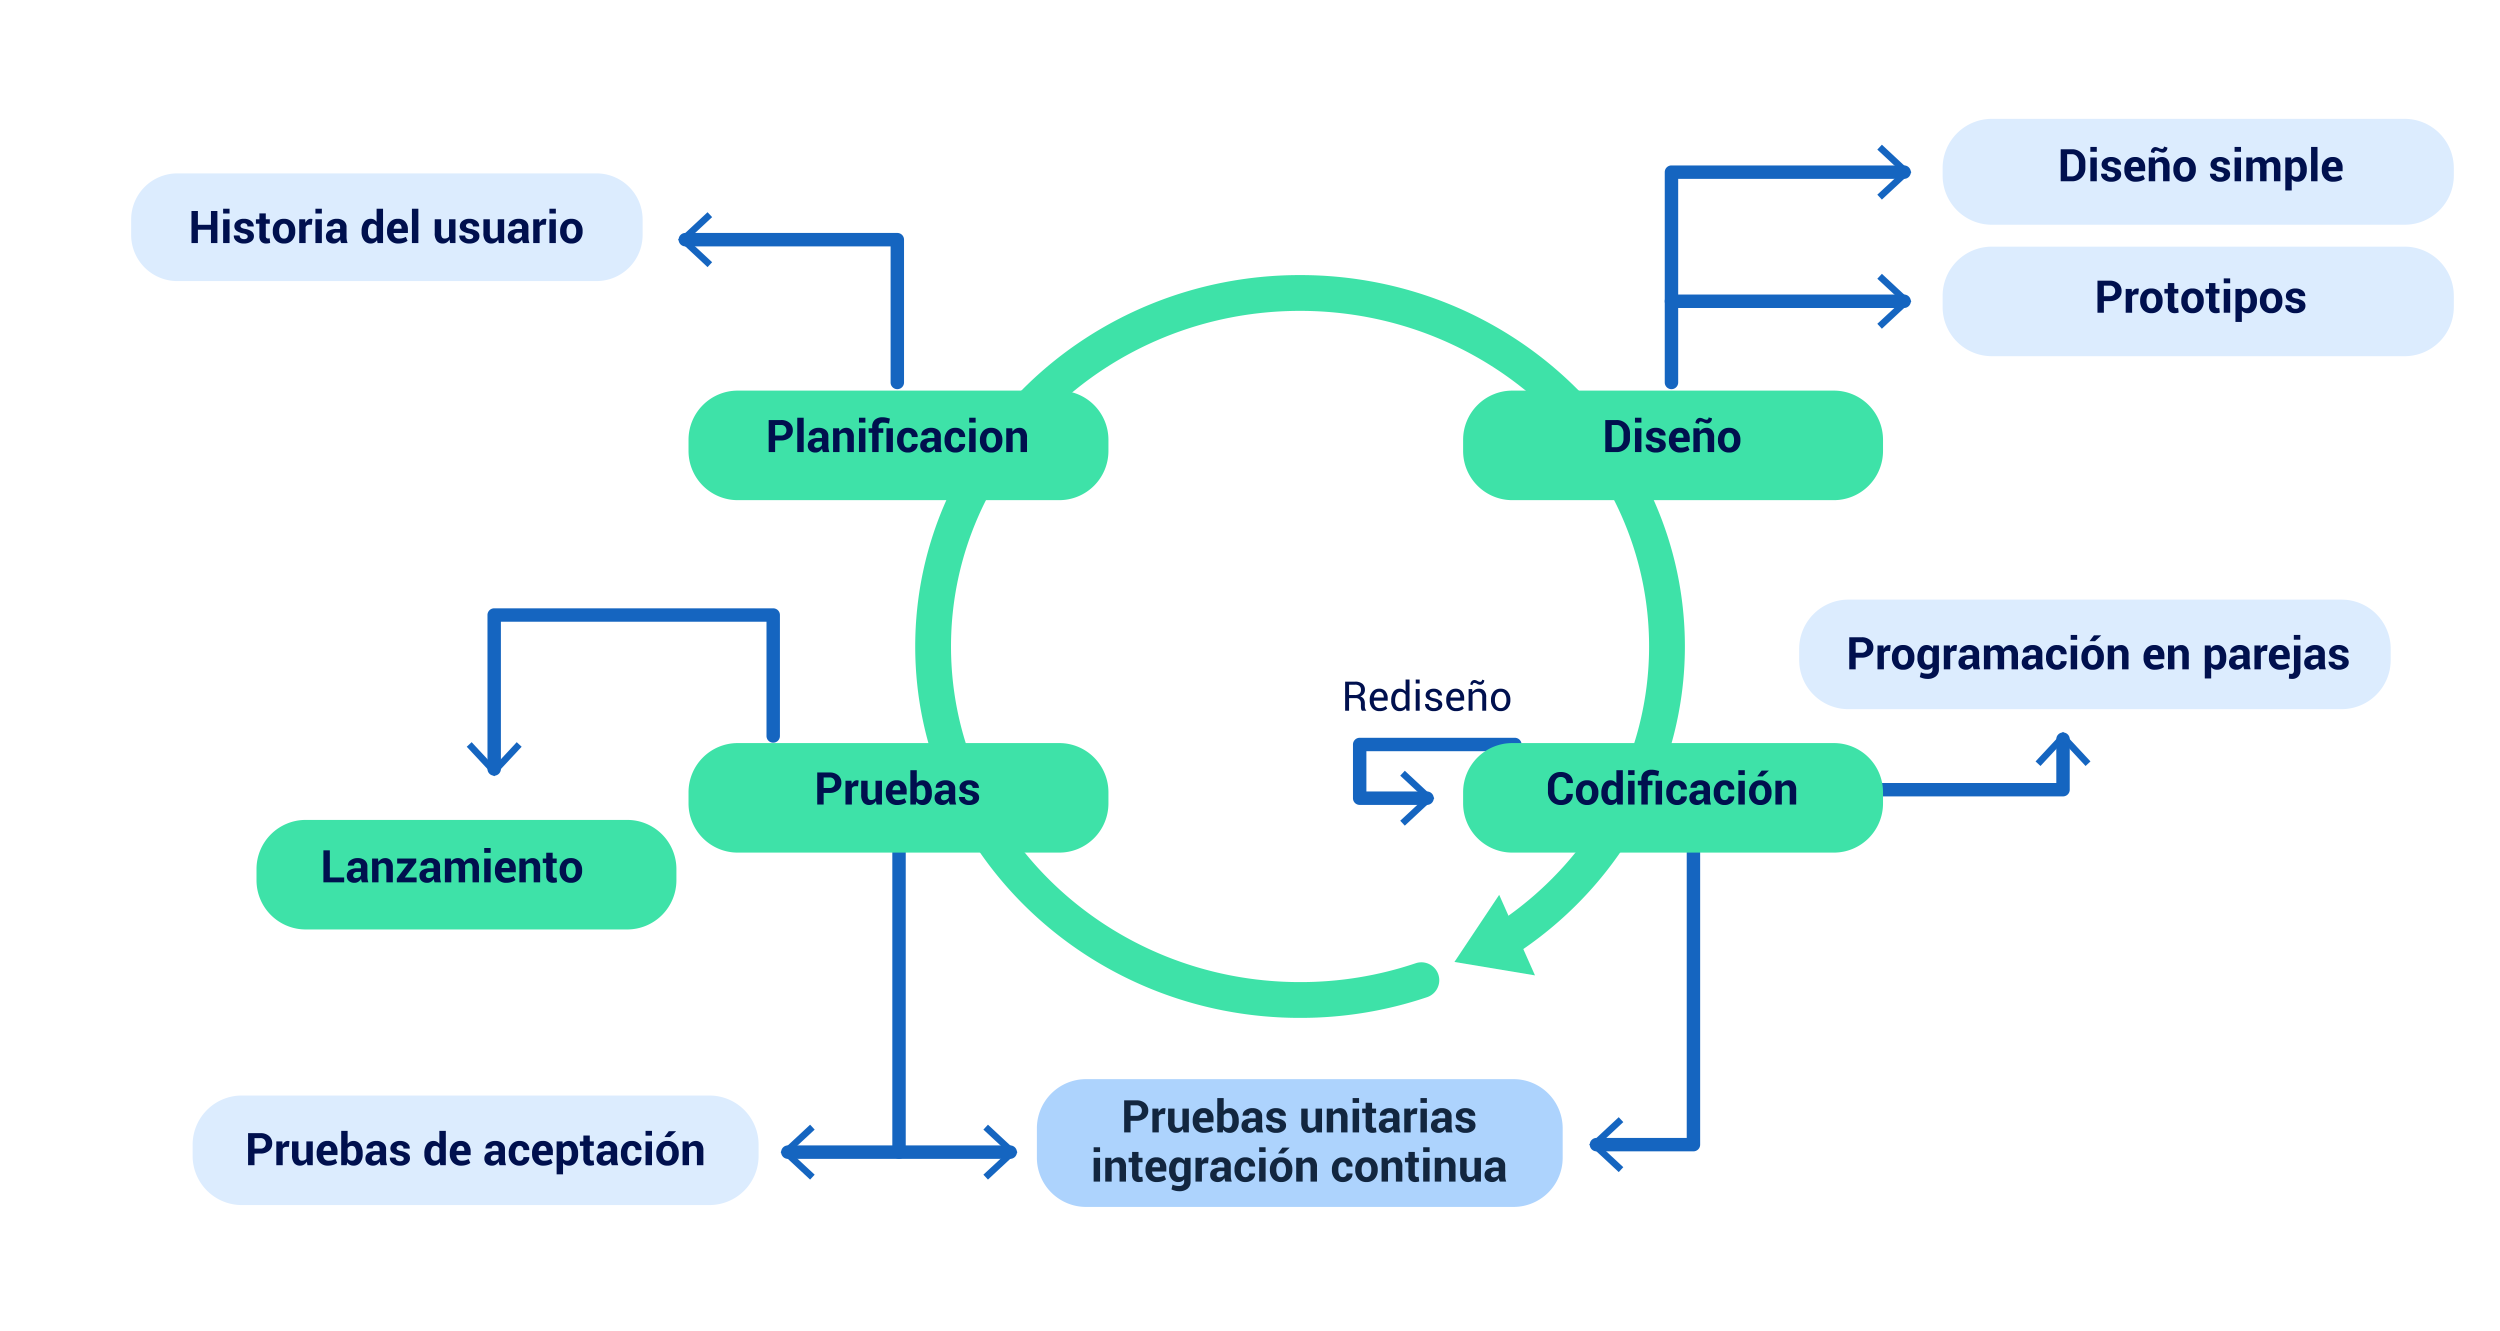 <svg xmlns="http://www.w3.org/2000/svg" xmlns:xlink="http://www.w3.org/1999/xlink" width="610" height="324.756" viewBox="0 0 610 324.756">
  <defs>
    <filter id="Trazado_884194" x="166.5" y="93.309" width="105.458" height="30.229" filterUnits="userSpaceOnUse">
      <feOffset dy="2" input="SourceAlpha"/>
      <feGaussianBlur stdDeviation="0.5" result="blur"/>
      <feFlood flood-opacity="0.251"/>
      <feComposite operator="in" in2="blur"/>
      <feComposite in="SourceGraphic"/>
    </filter>
    <filter id="Trazado_884195" x="355.5" y="179.309" width="105.458" height="30.229" filterUnits="userSpaceOnUse">
      <feOffset dy="2" input="SourceAlpha"/>
      <feGaussianBlur stdDeviation="0.5" result="blur-2"/>
      <feFlood flood-opacity="0.251"/>
      <feComposite operator="in" in2="blur-2"/>
      <feComposite in="SourceGraphic"/>
    </filter>
    <filter id="Trazado_884196" x="166.5" y="179.309" width="105.458" height="30.229" filterUnits="userSpaceOnUse">
      <feOffset dy="2" input="SourceAlpha"/>
      <feGaussianBlur stdDeviation="0.5" result="blur-3"/>
      <feFlood flood-opacity="0.251"/>
      <feComposite operator="in" in2="blur-3"/>
      <feComposite in="SourceGraphic"/>
    </filter>
    <filter id="Trazado_884200" x="355.5" y="93.309" width="105.458" height="30.229" filterUnits="userSpaceOnUse">
      <feOffset dy="2" input="SourceAlpha"/>
      <feGaussianBlur stdDeviation="0.5" result="blur-4"/>
      <feFlood flood-opacity="0.251"/>
      <feComposite operator="in" in2="blur-4"/>
      <feComposite in="SourceGraphic"/>
    </filter>
  </defs>
  <g id="Grupo_1102293" data-name="Grupo 1102293" transform="translate(-705 -8337)">
    <path id="Trazado_884190" data-name="Trazado 884190" d="M10,0H600a10,10,0,0,1,10,10V324.756H0V10A10,10,0,0,1,10,0Z" transform="translate(705 8337)" fill="#fff"/>
    <path id="Trazado_4523" data-name="Trazado 4523" d="M357.4,690.75c-51.776,0-93.9-40.653-93.9-90.625S305.624,509.5,357.4,509.5s93.9,40.653,93.9,90.625c0,29.4-14.872,57.088-39.783,74.069a4.367,4.367,0,1,1-4.92-7.216c22.522-15.354,35.968-40.346,35.968-66.853,0-45.154-38.205-81.89-85.166-81.89s-85.166,36.736-85.166,81.89,38.205,81.89,85.166,81.89a88.029,88.029,0,0,0,28.207-4.6,4.367,4.367,0,1,1,2.793,8.276A96.741,96.741,0,0,1,357.4,690.75Z" transform="translate(664.813 7894.617)" fill="#3ee2a8"/>
    <path id="Trazado_4524" data-name="Trazado 4524" d="M263.99,538.207a1.638,1.638,0,0,1-1.638-1.638V503.364H212.265a1.638,1.638,0,1,1,0-3.276H263.99a1.638,1.638,0,0,1,1.638,1.638V536.57A1.638,1.638,0,0,1,263.99,538.207Z" transform="translate(659.956 7893.753)" fill="#1565c0"/>
    <path id="Trazado_4525" data-name="Trazado 4525" d="M217.7,495.453l1.117,1.2-5.915,5.5,5.915,5.5-1.117,1.2-7.2-6.7Z" transform="translate(659.944 7893.327)" fill="#1565c0"/>
    <path id="Trazado_4526" data-name="Trazado 4526" d="M432.638,539.593A1.638,1.638,0,0,1,431,537.955V486.638A1.638,1.638,0,0,1,432.638,485h56.767a1.638,1.638,0,1,1,0,3.276H434.276v49.68A1.638,1.638,0,0,1,432.638,539.593Z" transform="translate(680.2 7892.366)" fill="#1565c0"/>
    <path id="Trazado_4527" data-name="Trazado 4527" d="M479.615,480.365l-1.117,1.2,5.915,5.5-5.915,5.5,1.117,1.2,7.2-6.7Z" transform="translate(684.564 7891.94)" fill="#1565c0"/>
    <path id="Trazado_4528" data-name="Trazado 4528" d="M489.405,517.129H432.638a1.638,1.638,0,0,1,0-3.276h56.767a1.638,1.638,0,1,1,0,3.276Z" transform="translate(680.2 7895.017)" fill="#1565c0"/>
    <path id="Trazado_4529" data-name="Trazado 4529" d="M479.615,509.218l-1.117,1.2,5.915,5.5-5.915,5.5,1.117,1.2,7.2-6.7Z" transform="translate(684.564 7894.591)" fill="#1565c0"/>
    <path id="Trazado_4530" data-name="Trazado 4530" d="M169.55,624.809a1.638,1.638,0,0,1-1.638-1.638V585.609a1.638,1.638,0,0,1,1.638-1.638h68.081a1.638,1.638,0,0,1,1.638,1.638v29.512a1.638,1.638,0,1,1-3.276,0V587.247H171.188v35.924A1.638,1.638,0,0,1,169.55,624.809Z" transform="translate(656.032 7901.458)" fill="#1565c0"/>
    <path id="Trazado_4531" data-name="Trazado 4531" d="M163.277,615l1.2-1.117,5.5,5.915,5.5-5.915,1.2,1.117-6.7,7.2Z" transform="translate(655.606 7904.206)" fill="#1565c0"/>
    <path id="Trazado_4532" data-name="Trazado 4532" d="M379.393,627.378H362.962a1.638,1.638,0,0,1-1.638-1.638v-13.1A1.638,1.638,0,0,1,362.962,611h37.862a1.638,1.638,0,0,1,0,3.276H364.6V624.1h14.794a1.638,1.638,0,0,1,0,3.276Z" transform="translate(673.8 7906.021)" fill="#1565c0"/>
    <path id="Trazado_4533" data-name="Trazado 4533" d="M373,631.762l-1.117-1.2,5.915-5.5-5.915-5.5,1.117-1.2,7.2,6.7Z" transform="translate(674.77 7906.699)" fill="#1565c0"/>
    <path id="Trazado_4534" data-name="Trazado 4534" d="M523.858,627.312H479.638a1.638,1.638,0,1,1,0-3.276h42.583V613.353a1.638,1.638,0,0,1,3.276,0v12.322A1.638,1.638,0,0,1,523.858,627.312Z" transform="translate(684.518 7904.008)" fill="#1565c0"/>
    <path id="Trazado_4535" data-name="Trazado 4535" d="M527.262,618.791l-1.2,1.117-5.5-5.915-5.5,5.915-1.2-1.117,6.7-7.2Z" transform="translate(687.813 7903.996)" fill="#1565c0"/>
    <path id="Trazado_4536" data-name="Trazado 4536" d="M439.54,711.783H415.882a1.638,1.638,0,0,1,0-3.276H437.9v-71.87a1.638,1.638,0,1,1,3.276,0v73.508A1.638,1.638,0,0,1,439.54,711.783Z" transform="translate(678.661 7906.146)" fill="#1565c0"/>
    <path id="Trazado_4537" data-name="Trazado 4537" d="M421.321,697.689l1.117,1.2-5.915,5.5,5.915,5.5-1.117,1.2-7.2-6.7Z" transform="translate(678.649 7911.905)" fill="#1565c0"/>
    <path id="Trazado_4538" data-name="Trazado 4538" d="M289.428,707.276H235.177a1.638,1.638,0,1,1,0-3.276h54.252a1.638,1.638,0,1,1,0,3.276Z" transform="translate(662.06 7912.485)" fill="#1565c0"/>
    <path id="Trazado_4539" data-name="Trazado 4539" d="M240.615,712.762l1.117-1.2-5.915-5.5,5.915-5.5-1.117-1.2-7.2,6.7Z" transform="translate(662.049 7912.06)" fill="#1565c0"/>
    <path id="Trazado_4540" data-name="Trazado 4540" d="M279.85,712.762l-1.117-1.2,5.915-5.5-5.915-5.5,1.117-1.2,7.2,6.7Z" transform="translate(666.212 7912.06)" fill="#1565c0"/>
    <path id="Trazado_4541" data-name="Trazado 4541" d="M260.02,713.614a1.638,1.638,0,0,1-1.638-1.638V636.638a1.638,1.638,0,1,1,3.276,0v75.339A1.638,1.638,0,0,1,260.02,713.614Z" transform="translate(664.343 7906.146)" fill="#1565c0"/>
    <path id="Trazado_4542" data-name="Trazado 4542" d="M394.919,648l8.735,19.654L384,664.378Z" transform="translate(675.883 7907.34)" fill="#3ee2a8"/>
    <path id="Trazado_819909" data-name="Trazado 819909" d="M11.26,0H113.539A11.26,11.26,0,0,1,124.8,11.26v3.753a11.26,11.26,0,0,1-11.26,11.26H11.26A11.26,11.26,0,0,1,0,15.013V11.26A11.26,11.26,0,0,1,11.26,0Z" transform="translate(737 8379.309)" fill="#dcecfe"/>
    <path id="Trazado_884191" data-name="Trazado 884191" d="M12,0H112.731a12,12,0,0,1,12,12v1.837a12,12,0,0,1-12,12H12a12,12,0,0,1-12-12V12A12,12,0,0,1,12,0Z" transform="translate(1179 8366)" fill="#dcecfe"/>
    <path id="Trazado_884192" data-name="Trazado 884192" d="M12,0H112.731a12,12,0,0,1,12,12v2.728a12,12,0,0,1-12,12H12a12,12,0,0,1-12-12V12A12,12,0,0,1,12,0Z" transform="translate(1179 8397.183)" fill="#dcecfe"/>
    <path id="Trazado_884193" data-name="Trazado 884193" d="M12,0H132.332a12,12,0,0,1,12,12v2.728a12,12,0,0,1-12,12H12a12,12,0,0,1-12-12V12A12,12,0,0,1,12,0Z" transform="translate(1144 8483.308)" fill="#dcecfe"/>
    <g transform="matrix(1, 0, 0, 1, 705, 8337)" filter="url(#Trazado_884194)">
      <path id="Trazado_884194-2" data-name="Trazado 884194" d="M12,0H90.458a12,12,0,0,1,12,12v2.728a12,12,0,0,1-12,12H12a12,12,0,0,1-12-12V12A12,12,0,0,1,12,0Z" transform="translate(168 93.31)" fill="#3ee2a8"/>
    </g>
    <g transform="matrix(1, 0, 0, 1, 705, 8337)" filter="url(#Trazado_884195)">
      <path id="Trazado_884195-2" data-name="Trazado 884195" d="M12,0H90.458a12,12,0,0,1,12,12v2.728a12,12,0,0,1-12,12H12a12,12,0,0,1-12-12V12A12,12,0,0,1,12,0Z" transform="translate(357 179.31)" fill="#3ee2a8"/>
    </g>
    <g transform="matrix(1, 0, 0, 1, 705, 8337)" filter="url(#Trazado_884196)">
      <path id="Trazado_884196-2" data-name="Trazado 884196" d="M12,0H90.458a12,12,0,0,1,12,12v2.728a12,12,0,0,1-12,12H12a12,12,0,0,1-12-12V12A12,12,0,0,1,12,0Z" transform="translate(168 179.31)" fill="#3ee2a8"/>
    </g>
    <path id="Trazado_884197" data-name="Trazado 884197" d="M12,0H90.458a12,12,0,0,1,12,12v2.728a12,12,0,0,1-12,12H12a12,12,0,0,1-12-12V12A12,12,0,0,1,12,0Z" transform="translate(767.587 8537.06)" fill="#3ee2a8"/>
    <path id="Trazado_884198" data-name="Trazado 884198" d="M12,0H126.1a12,12,0,0,1,12,12v2.728a12,12,0,0,1-12,12H12a12,12,0,0,1-12-12V12A12,12,0,0,1,12,0Z" transform="translate(752 8604.308)" fill="#dcecfe"/>
    <path id="Trazado_884199" data-name="Trazado 884199" d="M12,0H116.295a12,12,0,0,1,12,12v7.183a12,12,0,0,1-12,12H12a12,12,0,0,1-12-12V12A12,12,0,0,1,12,0Z" transform="translate(958 8600.309)" fill="#add3fd"/>
    <g transform="matrix(1, 0, 0, 1, 705, 8337)" filter="url(#Trazado_884200)">
      <path id="Trazado_884200-2" data-name="Trazado 884200" d="M12,0H90.458a12,12,0,0,1,12,12v2.728a12,12,0,0,1-12,12H12a12,12,0,0,1-12-12V12A12,12,0,0,1,12,0Z" transform="translate(357 93.31)" fill="#3ee2a8"/>
    </g>
    <path id="Trazado_884201" data-name="Trazado 884201" d="M7.042,0H5.473V-3.25H2.288V0H.72V-7.82H2.288v3.362H5.473V-7.82H7.042Zm2.97,0H8.443V-5.812h1.568Zm0-7.2H8.443V-8.379h1.568Zm4.431,5.591a.541.541,0,0,0-.25-.443,2.537,2.537,0,0,0-.927-.325A3.7,3.7,0,0,1,11.717-3a1.349,1.349,0,0,1-.529-1.123,1.6,1.6,0,0,1,.634-1.273,2.555,2.555,0,0,1,1.687-.526,2.758,2.758,0,0,1,1.764.526,1.538,1.538,0,0,1,.636,1.311L15.9-4.05H14.384a.761.761,0,0,0-.226-.569.893.893,0,0,0-.65-.22.888.888,0,0,0-.6.188.585.585,0,0,0-.22.462.522.522,0,0,0,.228.438,2.541,2.541,0,0,0,.927.3,3.77,3.77,0,0,1,1.593.631,1.384,1.384,0,0,1,.524,1.147,1.534,1.534,0,0,1-.671,1.284,2.9,2.9,0,0,1-1.772.5,2.694,2.694,0,0,1-1.834-.588,1.644,1.644,0,0,1-.642-1.34l.011-.032h1.434a.815.815,0,0,0,.306.677,1.264,1.264,0,0,0,.757.209,1.077,1.077,0,0,0,.663-.175A.566.566,0,0,0,14.443-1.611Zm4.41-5.624v1.423h.983v1.1h-.983v2.959a.675.675,0,0,0,.142.483.5.5,0,0,0,.373.145,1.5,1.5,0,0,0,.215-.013,1.809,1.809,0,0,0,.209-.046l.129,1.133a3.175,3.175,0,0,1-.459.121,2.738,2.738,0,0,1-.486.04,1.672,1.672,0,0,1-1.249-.446,1.955,1.955,0,0,1-.438-1.413V-4.71h-.849v-1.1h.849V-7.235Zm1.708,4.275a3.119,3.119,0,0,1,.725-2.13,2.527,2.527,0,0,1,2.009-.83,2.554,2.554,0,0,1,2.02.827,3.1,3.1,0,0,1,.73,2.132v.113a3.107,3.107,0,0,1-.728,2.135,2.544,2.544,0,0,1-2.011.824,2.55,2.55,0,0,1-2.017-.824,3.107,3.107,0,0,1-.728-2.135Zm1.563.113A2.528,2.528,0,0,0,22.4-1.571a.964.964,0,0,0,.9.481.955.955,0,0,0,.889-.483,2.511,2.511,0,0,0,.282-1.273v-.113a2.486,2.486,0,0,0-.285-1.262.963.963,0,0,0-.9-.489.951.951,0,0,0-.889.491,2.508,2.508,0,0,0-.282,1.26Zm7.944-1.617-.575-.016a1.045,1.045,0,0,0-.575.145.919.919,0,0,0-.344.408V0H27.011V-5.812h1.456l.07.859a1.833,1.833,0,0,1,.529-.712,1.179,1.179,0,0,1,.749-.255,1.172,1.172,0,0,1,.218.019q.1.019.2.046ZM32.533,0H30.964V-5.812h1.568Zm0-7.2H30.964V-8.379h1.568ZM37.249,0A3.3,3.3,0,0,1,37.1-.419a2.914,2.914,0,0,1-.089-.451,2.15,2.15,0,0,1-.639.7,1.6,1.6,0,0,1-.945.279,1.962,1.962,0,0,1-1.407-.47,1.684,1.684,0,0,1-.494-1.281,1.532,1.532,0,0,1,.658-1.324,3.286,3.286,0,0,1,1.92-.47h.881v-.462a.9.9,0,0,0-.22-.65.864.864,0,0,0-.655-.231.852.852,0,0,0-.588.185.647.647,0,0,0-.207.508H33.806l-.011-.032a1.474,1.474,0,0,1,.642-1.27,2.788,2.788,0,0,1,1.775-.534,2.6,2.6,0,0,1,1.695.526,1.833,1.833,0,0,1,.647,1.509v2.4a4.541,4.541,0,0,0,.062.768,3.854,3.854,0,0,0,.2.714ZM35.814-1.047a1.336,1.336,0,0,0,.73-.2,1.1,1.1,0,0,0,.44-.473v-.822H36.1a1.044,1.044,0,0,0-.755.247.812.812,0,0,0-.255.607.606.606,0,0,0,.191.47A.754.754,0,0,0,35.814-1.047Zm6.413-1.81a3.776,3.776,0,0,1,.594-2.218,1.927,1.927,0,0,1,1.673-.843,1.627,1.627,0,0,1,.784.188,1.887,1.887,0,0,1,.612.537V-8.379h1.574V0H46.127l-.134-.714a1.943,1.943,0,0,1-.65.615,1.718,1.718,0,0,1-.859.212,1.965,1.965,0,0,1-1.662-.784,3.349,3.349,0,0,1-.594-2.073Zm1.563.113a2.367,2.367,0,0,0,.258,1.2.9.9,0,0,0,.838.438,1.22,1.22,0,0,0,.591-.137,1.093,1.093,0,0,0,.414-.4V-4.12a1.207,1.207,0,0,0-.411-.427A1.093,1.093,0,0,0,44.9-4.7a.885.885,0,0,0-.841.51,2.883,2.883,0,0,0-.266,1.332ZM51.2.113a2.615,2.615,0,0,1-2.03-.8,2.923,2.923,0,0,1-.73-2.054v-.215a3.182,3.182,0,0,1,.709-2.138,2.41,2.41,0,0,1,1.95-.827,2.256,2.256,0,0,1,1.8.717,2.834,2.834,0,0,1,.626,1.931v.811H50.053l-.016.032a1.57,1.57,0,0,0,.363.967,1.214,1.214,0,0,0,.964.371,3.226,3.226,0,0,0,.894-.107,3.649,3.649,0,0,0,.76-.328l.424.967a2.911,2.911,0,0,1-.945.478A4.192,4.192,0,0,1,51.2.113ZM51.1-4.71a.871.871,0,0,0-.728.325,1.63,1.63,0,0,0-.309.862l.011.027h1.912v-.118a1.357,1.357,0,0,0-.209-.8A.775.775,0,0,0,51.1-4.71ZM56.08,0H54.511V-8.379H56.08Zm7.589-.859a1.973,1.973,0,0,1-.682.72,1.808,1.808,0,0,1-.961.252A1.767,1.767,0,0,1,60.589-.51a2.989,2.989,0,0,1-.518-1.934V-5.812h1.563v3.378a1.876,1.876,0,0,0,.207,1.045.743.743,0,0,0,.642.282,1.563,1.563,0,0,0,.645-.121,1.086,1.086,0,0,0,.44-.357V-5.812h1.568V0h-1.3Zm5.79-.752a.541.541,0,0,0-.25-.443,2.537,2.537,0,0,0-.927-.325A3.7,3.7,0,0,1,66.733-3,1.349,1.349,0,0,1,66.2-4.12a1.6,1.6,0,0,1,.634-1.273,2.555,2.555,0,0,1,1.687-.526,2.758,2.758,0,0,1,1.764.526,1.538,1.538,0,0,1,.636,1.311l-.011.032H69.4a.761.761,0,0,0-.226-.569.893.893,0,0,0-.65-.22.888.888,0,0,0-.6.188.585.585,0,0,0-.22.462.522.522,0,0,0,.228.438,2.541,2.541,0,0,0,.927.3,3.77,3.77,0,0,1,1.593.631,1.384,1.384,0,0,1,.524,1.147,1.534,1.534,0,0,1-.671,1.284,2.9,2.9,0,0,1-1.772.5A2.694,2.694,0,0,1,66.7-.475a1.644,1.644,0,0,1-.642-1.34l.011-.032H67.5a.815.815,0,0,0,.306.677,1.264,1.264,0,0,0,.757.209,1.077,1.077,0,0,0,.663-.175A.566.566,0,0,0,69.459-1.611Zm6.091.752a1.973,1.973,0,0,1-.682.72,1.808,1.808,0,0,1-.961.252A1.767,1.767,0,0,1,72.469-.51a2.989,2.989,0,0,1-.518-1.934V-5.812h1.563v3.378a1.876,1.876,0,0,0,.207,1.045.743.743,0,0,0,.642.282,1.563,1.563,0,0,0,.645-.121,1.086,1.086,0,0,0,.44-.357V-5.812h1.568V0h-1.3ZM81.625,0a3.3,3.3,0,0,1-.148-.419,2.915,2.915,0,0,1-.089-.451,2.15,2.15,0,0,1-.639.7A1.6,1.6,0,0,1,79.8.113,1.962,1.962,0,0,1,78.4-.357,1.684,1.684,0,0,1,77.9-1.638a1.532,1.532,0,0,1,.658-1.324,3.286,3.286,0,0,1,1.92-.47h.881v-.462a.9.9,0,0,0-.22-.65.864.864,0,0,0-.655-.231.852.852,0,0,0-.588.185.647.647,0,0,0-.207.508H78.182l-.011-.032a1.474,1.474,0,0,1,.642-1.27,2.788,2.788,0,0,1,1.775-.534,2.6,2.6,0,0,1,1.695.526,1.833,1.833,0,0,1,.647,1.509v2.4a4.541,4.541,0,0,0,.062.768,3.854,3.854,0,0,0,.2.714ZM80.19-1.047a1.336,1.336,0,0,0,.73-.2,1.1,1.1,0,0,0,.44-.473v-.822H80.48a1.044,1.044,0,0,0-.755.247.812.812,0,0,0-.255.607.606.606,0,0,0,.191.47A.754.754,0,0,0,80.19-1.047Zm6.972-3.416-.575-.016a1.045,1.045,0,0,0-.575.145.919.919,0,0,0-.344.408V0H84.106V-5.812h1.456l.07.859a1.833,1.833,0,0,1,.529-.712,1.179,1.179,0,0,1,.749-.255,1.172,1.172,0,0,1,.218.019q.1.019.2.046ZM89.627,0H88.059V-5.812h1.568Zm0-7.2H88.059V-8.379h1.568Zm1.047,4.243a3.119,3.119,0,0,1,.725-2.13,2.527,2.527,0,0,1,2.009-.83,2.554,2.554,0,0,1,2.02.827,3.1,3.1,0,0,1,.73,2.132v.113a3.107,3.107,0,0,1-.728,2.135,2.544,2.544,0,0,1-2.011.824A2.55,2.55,0,0,1,91.4-.712a3.107,3.107,0,0,1-.728-2.135Zm1.563.113a2.528,2.528,0,0,0,.279,1.276.964.964,0,0,0,.9.481.955.955,0,0,0,.889-.483,2.511,2.511,0,0,0,.282-1.273v-.113a2.486,2.486,0,0,0-.285-1.262.963.963,0,0,0-.9-.489.951.951,0,0,0-.889.491,2.508,2.508,0,0,0-.282,1.26Z" transform="translate(751 8396.309)" fill="#00104e"/>
    <path id="Trazado_884202" data-name="Trazado 884202" d="M-34.192,0V-7.82h2.729A3.227,3.227,0,0,1-29.1-6.9a3.157,3.157,0,0,1,.929,2.35V-3.26A3.146,3.146,0,0,1-29.1-.91,3.237,3.237,0,0,1-31.464,0Zm1.568-6.612V-1.2h1.16a1.531,1.531,0,0,0,1.246-.577,2.26,2.26,0,0,0,.473-1.48V-4.565a2.241,2.241,0,0,0-.473-1.472,1.534,1.534,0,0,0-1.246-.575ZM-25.384,0h-1.568V-5.812h1.568Zm0-7.2h-1.568V-8.379h1.568Zm4.431,5.591a.541.541,0,0,0-.25-.443,2.537,2.537,0,0,0-.927-.325A3.7,3.7,0,0,1-23.678-3a1.349,1.349,0,0,1-.529-1.123,1.6,1.6,0,0,1,.634-1.273,2.555,2.555,0,0,1,1.687-.526,2.758,2.758,0,0,1,1.764.526,1.538,1.538,0,0,1,.636,1.311l-.011.032h-1.515a.761.761,0,0,0-.226-.569.893.893,0,0,0-.65-.22.888.888,0,0,0-.6.188.585.585,0,0,0-.22.462.522.522,0,0,0,.228.438,2.541,2.541,0,0,0,.927.3,3.77,3.77,0,0,1,1.593.631,1.384,1.384,0,0,1,.524,1.147A1.534,1.534,0,0,1-20.1-.387a2.9,2.9,0,0,1-1.772.5,2.694,2.694,0,0,1-1.834-.588,1.644,1.644,0,0,1-.642-1.34l.011-.032h1.434a.815.815,0,0,0,.306.677,1.264,1.264,0,0,0,.757.209,1.077,1.077,0,0,0,.663-.175A.566.566,0,0,0-20.953-1.611ZM-15.9.113a2.615,2.615,0,0,1-2.03-.8,2.923,2.923,0,0,1-.73-2.054v-.215a3.182,3.182,0,0,1,.709-2.138,2.41,2.41,0,0,1,1.95-.827,2.256,2.256,0,0,1,1.8.717,2.834,2.834,0,0,1,.626,1.931v.811h-3.464l-.016.032a1.57,1.57,0,0,0,.363.967,1.214,1.214,0,0,0,.964.371,3.226,3.226,0,0,0,.894-.107,3.649,3.649,0,0,0,.76-.328l.424.967a2.911,2.911,0,0,1-.945.478A4.192,4.192,0,0,1-15.9.113Zm-.1-4.823a.871.871,0,0,0-.728.325,1.63,1.63,0,0,0-.309.862l.011.027h1.912v-.118a1.357,1.357,0,0,0-.209-.8A.775.775,0,0,0-16.006-4.71Zm4.77-1.1.07.833a2.126,2.126,0,0,1,.714-.693A1.854,1.854,0,0,1-9.5-5.919a1.728,1.728,0,0,1,1.375.567,2.686,2.686,0,0,1,.494,1.791V0H-9.206V-3.556a1.391,1.391,0,0,0-.218-.884.8.8,0,0,0-.653-.26,1.369,1.369,0,0,0-.615.132,1.2,1.2,0,0,0-.438.363V0H-12.7V-5.812Zm3.072-2.428a1.282,1.282,0,0,1-.32.878A1.031,1.031,0,0,1-9.292-7a1.968,1.968,0,0,1-.851-.234,1.861,1.861,0,0,0-.755-.234.387.387,0,0,0-.322.175.681.681,0,0,0-.129.416l-.838-.226a1.308,1.308,0,0,1,.32-.878,1.013,1.013,0,0,1,.8-.373,2.145,2.145,0,0,1,.816.234,2.132,2.132,0,0,0,.795.234.408.408,0,0,0,.322-.172.651.651,0,0,0,.14-.424ZM-6.7-2.959a3.119,3.119,0,0,1,.725-2.13,2.527,2.527,0,0,1,2.009-.83,2.554,2.554,0,0,1,2.02.827,3.1,3.1,0,0,1,.73,2.132v.113A3.107,3.107,0,0,1-1.947-.712,2.544,2.544,0,0,1-3.958.113,2.55,2.55,0,0,1-5.975-.712,3.107,3.107,0,0,1-6.7-2.847Zm1.563.113a2.528,2.528,0,0,0,.279,1.276.964.964,0,0,0,.9.481.955.955,0,0,0,.889-.483,2.511,2.511,0,0,0,.282-1.273v-.113a2.486,2.486,0,0,0-.285-1.262.963.963,0,0,0-.9-.489.951.951,0,0,0-.889.491,2.508,2.508,0,0,0-.282,1.26ZM5.629-1.611a.541.541,0,0,0-.25-.443,2.537,2.537,0,0,0-.927-.325A3.7,3.7,0,0,1,2.9-3,1.349,1.349,0,0,1,2.374-4.12a1.6,1.6,0,0,1,.634-1.273,2.555,2.555,0,0,1,1.687-.526,2.758,2.758,0,0,1,1.764.526A1.538,1.538,0,0,1,7.1-4.082l-.011.032H5.57a.761.761,0,0,0-.226-.569.893.893,0,0,0-.65-.22.888.888,0,0,0-.6.188.585.585,0,0,0-.22.462.522.522,0,0,0,.228.438,2.541,2.541,0,0,0,.927.3,3.77,3.77,0,0,1,1.593.631A1.384,1.384,0,0,1,7.149-1.67,1.534,1.534,0,0,1,6.478-.387a2.9,2.9,0,0,1-1.772.5A2.694,2.694,0,0,1,2.871-.475a1.644,1.644,0,0,1-.642-1.34l.011-.032H3.674a.815.815,0,0,0,.306.677,1.264,1.264,0,0,0,.757.209A1.077,1.077,0,0,0,5.4-1.136.566.566,0,0,0,5.629-1.611ZM9.808,0H8.239V-5.812H9.808Zm0-7.2H8.239V-8.379H9.808Zm2.745,1.391.064.768a1.952,1.952,0,0,1,.7-.647,2.016,2.016,0,0,1,.975-.228,1.775,1.775,0,0,1,.956.247,1.524,1.524,0,0,1,.6.747,2.014,2.014,0,0,1,.7-.73,1.9,1.9,0,0,1,1.01-.263,1.656,1.656,0,0,1,1.356.61,2.91,2.91,0,0,1,.5,1.861V0H17.843V-3.454a1.629,1.629,0,0,0-.215-.972.763.763,0,0,0-.639-.274,1.1,1.1,0,0,0-.577.148,1.076,1.076,0,0,0-.389.411q0,.1.005.175t.005.148V0H14.47V-3.454a1.634,1.634,0,0,0-.215-.964A.759.759,0,0,0,13.61-4.7a1.216,1.216,0,0,0-.556.121,1.066,1.066,0,0,0-.395.341V0H11.1V-5.812Zm13.3,3.067a3.338,3.338,0,0,1-.6,2.073A1.972,1.972,0,0,1,23.6.113a1.861,1.861,0,0,1-.811-.169,1.666,1.666,0,0,1-.607-.5V2.234H20.614V-5.812h1.413l.091.688a1.862,1.862,0,0,1,.62-.588,1.678,1.678,0,0,1,.846-.207,1.934,1.934,0,0,1,1.676.843,3.764,3.764,0,0,1,.6,2.218Zm-1.568-.113a2.812,2.812,0,0,0-.274-1.332.894.894,0,0,0-.838-.51,1.184,1.184,0,0,0-.6.145,1.035,1.035,0,0,0-.395.414V-1.6a.961.961,0,0,0,.395.376,1.33,1.33,0,0,0,.615.129.9.9,0,0,0,.835-.446,2.353,2.353,0,0,0,.266-1.208ZM28.472,0H26.9V-8.379h1.568ZM32.28.113a2.615,2.615,0,0,1-2.03-.8,2.923,2.923,0,0,1-.73-2.054v-.215a3.182,3.182,0,0,1,.709-2.138,2.41,2.41,0,0,1,1.95-.827,2.256,2.256,0,0,1,1.8.717A2.834,2.834,0,0,1,34.6-3.271v.811H31.136l-.016.032a1.57,1.57,0,0,0,.363.967,1.214,1.214,0,0,0,.964.371,3.226,3.226,0,0,0,.894-.107,3.649,3.649,0,0,0,.76-.328l.424.967a2.911,2.911,0,0,1-.945.478A4.192,4.192,0,0,1,32.28.113Zm-.1-4.823a.871.871,0,0,0-.728.325,1.63,1.63,0,0,0-.309.862l.011.027h1.912v-.118a1.357,1.357,0,0,0-.209-.8A.775.775,0,0,0,32.178-4.71Z" transform="translate(1242 8381.236)" fill="#00104e"/>
    <path id="Trazado_884203" data-name="Trazado 884203" d="M-23.652-2.836V0H-25.22V-7.82h2.992a3.08,3.08,0,0,1,2.122.688,2.305,2.305,0,0,1,.773,1.81,2.289,2.289,0,0,1-.773,1.8,3.1,3.1,0,0,1-2.122.682Zm0-1.208h1.423a1.3,1.3,0,0,0,.994-.357,1.27,1.27,0,0,0,.338-.91,1.33,1.33,0,0,0-.336-.932,1.282,1.282,0,0,0-1-.368h-1.423Zm8.379-.419-.575-.016a1.045,1.045,0,0,0-.575.145.919.919,0,0,0-.344.408V0h-1.563V-5.812h1.456l.07.859a1.833,1.833,0,0,1,.529-.712,1.179,1.179,0,0,1,.749-.255,1.172,1.172,0,0,1,.218.019q.1.019.2.046Zm.467,1.5a3.119,3.119,0,0,1,.725-2.13,2.527,2.527,0,0,1,2.009-.83,2.554,2.554,0,0,1,2.02.827,3.1,3.1,0,0,1,.73,2.132v.113a3.107,3.107,0,0,1-.728,2.135,2.544,2.544,0,0,1-2.011.824,2.55,2.55,0,0,1-2.017-.824,3.107,3.107,0,0,1-.728-2.135Zm1.563.113a2.528,2.528,0,0,0,.279,1.276.964.964,0,0,0,.9.481.955.955,0,0,0,.889-.483,2.511,2.511,0,0,0,.282-1.273v-.113a2.486,2.486,0,0,0-.285-1.262.963.963,0,0,0-.9-.489.951.951,0,0,0-.889.491,2.508,2.508,0,0,0-.282,1.26Zm6.768-4.388v1.423h.983v1.1h-.983v2.959a.675.675,0,0,0,.142.483.5.5,0,0,0,.373.145,1.5,1.5,0,0,0,.215-.013,1.809,1.809,0,0,0,.209-.046l.129,1.133a3.175,3.175,0,0,1-.459.121,2.738,2.738,0,0,1-.486.04A1.672,1.672,0,0,1-7.6-.333a1.955,1.955,0,0,1-.438-1.413V-4.71h-.849v-1.1h.849V-7.235Zm1.708,4.275a3.119,3.119,0,0,1,.725-2.13,2.527,2.527,0,0,1,2.009-.83,2.554,2.554,0,0,1,2.02.827,3.1,3.1,0,0,1,.73,2.132v.113A3.107,3.107,0,0,1-.011-.712,2.544,2.544,0,0,1-2.022.113,2.55,2.55,0,0,1-4.039-.712a3.107,3.107,0,0,1-.728-2.135Zm1.563.113a2.528,2.528,0,0,0,.279,1.276.964.964,0,0,0,.9.481.955.955,0,0,0,.889-.483A2.511,2.511,0,0,0-.851-2.847v-.113a2.486,2.486,0,0,0-.285-1.262.963.963,0,0,0-.9-.489.951.951,0,0,0-.889.491A2.508,2.508,0,0,0-3.2-2.959ZM3.564-7.235v1.423h.983v1.1H3.564v2.959a.675.675,0,0,0,.142.483.5.5,0,0,0,.373.145,1.5,1.5,0,0,0,.215-.013A1.809,1.809,0,0,0,4.5-1.182L4.633-.048a3.175,3.175,0,0,1-.459.121,2.738,2.738,0,0,1-.486.04A1.672,1.672,0,0,1,2.438-.333,1.955,1.955,0,0,1,2-1.746V-4.71H1.152v-1.1H2V-7.235ZM7.162,0H5.594V-5.812H7.162Zm0-7.2H5.594V-8.379H7.162Zm6.531,4.458a3.338,3.338,0,0,1-.6,2.073,1.972,1.972,0,0,1-1.665.784,1.861,1.861,0,0,1-.811-.169,1.666,1.666,0,0,1-.607-.5V2.234H8.451V-5.812H9.864l.091.688a1.862,1.862,0,0,1,.62-.588,1.678,1.678,0,0,1,.846-.207,1.934,1.934,0,0,1,1.676.843,3.764,3.764,0,0,1,.6,2.218Zm-1.568-.113a2.812,2.812,0,0,0-.274-1.332.894.894,0,0,0-.838-.51,1.184,1.184,0,0,0-.6.145,1.035,1.035,0,0,0-.395.414V-1.6a.961.961,0,0,0,.395.376,1.33,1.33,0,0,0,.615.129.9.9,0,0,0,.835-.446,2.353,2.353,0,0,0,.266-1.208Zm2.293-.1a3.119,3.119,0,0,1,.725-2.13,2.527,2.527,0,0,1,2.009-.83,2.554,2.554,0,0,1,2.02.827,3.1,3.1,0,0,1,.73,2.132v.113a3.107,3.107,0,0,1-.728,2.135,2.544,2.544,0,0,1-2.011.824,2.55,2.55,0,0,1-2.017-.824,3.107,3.107,0,0,1-.728-2.135Zm1.563.113a2.528,2.528,0,0,0,.279,1.276.964.964,0,0,0,.9.481.955.955,0,0,0,.889-.483,2.511,2.511,0,0,0,.282-1.273v-.113a2.486,2.486,0,0,0-.285-1.262.963.963,0,0,0-.9-.489.951.951,0,0,0-.889.491,2.508,2.508,0,0,0-.282,1.26Zm8.03,1.235a.541.541,0,0,0-.25-.443,2.537,2.537,0,0,0-.927-.325A3.7,3.7,0,0,1,21.286-3a1.349,1.349,0,0,1-.529-1.123,1.6,1.6,0,0,1,.634-1.273,2.555,2.555,0,0,1,1.687-.526,2.758,2.758,0,0,1,1.764.526,1.538,1.538,0,0,1,.636,1.311l-.011.032H23.952a.761.761,0,0,0-.226-.569.893.893,0,0,0-.65-.22.888.888,0,0,0-.6.188.585.585,0,0,0-.22.462.522.522,0,0,0,.228.438,2.541,2.541,0,0,0,.927.3,3.77,3.77,0,0,1,1.593.631,1.384,1.384,0,0,1,.524,1.147A1.534,1.534,0,0,1,24.86-.387a2.9,2.9,0,0,1-1.772.5,2.694,2.694,0,0,1-1.834-.588,1.644,1.644,0,0,1-.642-1.34l.011-.032h1.434a.815.815,0,0,0,.306.677,1.264,1.264,0,0,0,.757.209,1.077,1.077,0,0,0,.663-.175A.566.566,0,0,0,24.011-1.611Z" transform="translate(1242 8413.31)" fill="#00104e"/>
    <path id="Trazado_884204" data-name="Trazado 884204" d="M-59.214-2.836V0h-1.568V-7.82h2.992a3.08,3.08,0,0,1,2.122.688,2.305,2.305,0,0,1,.773,1.81,2.289,2.289,0,0,1-.773,1.8,3.1,3.1,0,0,1-2.122.682Zm0-1.208h1.423A1.3,1.3,0,0,0-56.8-4.4a1.27,1.27,0,0,0,.338-.91,1.33,1.33,0,0,0-.336-.932,1.282,1.282,0,0,0-1-.368h-1.423Zm8.379-.419-.575-.016a1.045,1.045,0,0,0-.575.145.919.919,0,0,0-.344.408V0h-1.563V-5.812h1.456l.07.859a1.833,1.833,0,0,1,.529-.712,1.179,1.179,0,0,1,.749-.255,1.172,1.172,0,0,1,.218.019q.1.019.2.046Zm.467,1.5a3.119,3.119,0,0,1,.725-2.13,2.527,2.527,0,0,1,2.009-.83,2.554,2.554,0,0,1,2.02.827,3.1,3.1,0,0,1,.73,2.132v.113a3.107,3.107,0,0,1-.728,2.135,2.544,2.544,0,0,1-2.011.824A2.55,2.55,0,0,1-49.64-.712a3.107,3.107,0,0,1-.728-2.135Zm1.563.113a2.528,2.528,0,0,0,.279,1.276.964.964,0,0,0,.9.481.955.955,0,0,0,.889-.483,2.511,2.511,0,0,0,.282-1.273v-.113a2.486,2.486,0,0,0-.285-1.262.963.963,0,0,0-.9-.489.951.951,0,0,0-.889.491,2.508,2.508,0,0,0-.282,1.26Zm4.657-.011a3.764,3.764,0,0,1,.6-2.218,1.934,1.934,0,0,1,1.676-.843,1.65,1.65,0,0,1,.859.22,1.929,1.929,0,0,1,.634.628l.124-.741h1.348V-.027a2.16,2.16,0,0,1-.741,1.754,3.129,3.129,0,0,1-2.068.62,3.939,3.939,0,0,1-.935-.121,4.34,4.34,0,0,1-.913-.33L-43.3.725a3.6,3.6,0,0,0,.744.26,3.686,3.686,0,0,0,.83.089,1.4,1.4,0,0,0,.948-.269,1.063,1.063,0,0,0,.3-.838V-.559a1.755,1.755,0,0,1-.607.5,1.789,1.789,0,0,1-.8.172,1.972,1.972,0,0,1-1.665-.784,3.338,3.338,0,0,1-.6-2.073Zm1.568.113a2.388,2.388,0,0,0,.255,1.2.891.891,0,0,0,.835.438,1.294,1.294,0,0,0,.61-.132,1,1,0,0,0,.4-.384V-4.141a1.072,1.072,0,0,0-.4-.414,1.173,1.173,0,0,0-.6-.145.88.88,0,0,0-.838.51,2.909,2.909,0,0,0-.263,1.332Zm7.928-1.719-.575-.016a1.045,1.045,0,0,0-.575.145.919.919,0,0,0-.344.408V0h-1.563V-5.812h1.456l.07.859a1.833,1.833,0,0,1,.529-.712,1.179,1.179,0,0,1,.749-.255,1.172,1.172,0,0,1,.218.019q.1.019.2.046ZM-30.408,0a3.3,3.3,0,0,1-.148-.419,2.914,2.914,0,0,1-.089-.451,2.15,2.15,0,0,1-.639.7,1.6,1.6,0,0,1-.945.279,1.962,1.962,0,0,1-1.407-.47,1.684,1.684,0,0,1-.494-1.281,1.532,1.532,0,0,1,.658-1.324,3.286,3.286,0,0,1,1.92-.47h.881v-.462a.9.9,0,0,0-.22-.65.864.864,0,0,0-.655-.231.852.852,0,0,0-.588.185.647.647,0,0,0-.207.508h-1.509l-.011-.032a1.474,1.474,0,0,1,.642-1.27,2.788,2.788,0,0,1,1.775-.534,2.6,2.6,0,0,1,1.695.526A1.833,1.833,0,0,1-29.1-3.883v2.4a4.541,4.541,0,0,0,.062.768,3.854,3.854,0,0,0,.2.714Zm-1.434-1.047a1.336,1.336,0,0,0,.73-.2,1.1,1.1,0,0,0,.44-.473v-.822h-.881a1.044,1.044,0,0,0-.755.247.812.812,0,0,0-.255.607.606.606,0,0,0,.191.47A.754.754,0,0,0-31.843-1.047Zm5.371-4.764.064.768a1.952,1.952,0,0,1,.7-.647,2.016,2.016,0,0,1,.975-.228,1.775,1.775,0,0,1,.956.247,1.524,1.524,0,0,1,.6.747,2.014,2.014,0,0,1,.7-.73,1.9,1.9,0,0,1,1.01-.263,1.656,1.656,0,0,1,1.356.61,2.91,2.91,0,0,1,.5,1.861V0h-1.568V-3.454a1.629,1.629,0,0,0-.215-.972.763.763,0,0,0-.639-.274,1.1,1.1,0,0,0-.577.148A1.076,1.076,0,0,0-23-4.141q0,.1.005.175t.005.148V0h-1.563V-3.454a1.634,1.634,0,0,0-.215-.964.759.759,0,0,0-.645-.282,1.216,1.216,0,0,0-.556.121,1.066,1.066,0,0,0-.395.341V0h-1.563V-5.812ZM-14.983,0a3.3,3.3,0,0,1-.148-.419,2.914,2.914,0,0,1-.089-.451,2.15,2.15,0,0,1-.639.7A1.6,1.6,0,0,1-16.8.113a1.962,1.962,0,0,1-1.407-.47A1.684,1.684,0,0,1-18.7-1.638a1.532,1.532,0,0,1,.658-1.324,3.286,3.286,0,0,1,1.92-.47h.881v-.462a.9.9,0,0,0-.22-.65.864.864,0,0,0-.655-.231.852.852,0,0,0-.588.185.647.647,0,0,0-.207.508h-1.509l-.011-.032a1.474,1.474,0,0,1,.642-1.27,2.788,2.788,0,0,1,1.775-.534,2.6,2.6,0,0,1,1.695.526,1.833,1.833,0,0,1,.647,1.509v2.4a4.541,4.541,0,0,0,.062.768,3.854,3.854,0,0,0,.2.714Zm-1.434-1.047a1.336,1.336,0,0,0,.73-.2,1.1,1.1,0,0,0,.44-.473v-.822h-.881a1.044,1.044,0,0,0-.755.247.812.812,0,0,0-.255.607.606.606,0,0,0,.191.47A.754.754,0,0,0-16.417-1.047Zm6.343-.043a.873.873,0,0,0,.65-.244.887.887,0,0,0,.242-.653h1.429l.011.032A1.819,1.819,0,0,1-8.4-.481a2.45,2.45,0,0,1-1.676.594,2.476,2.476,0,0,1-1.993-.824,3.134,3.134,0,0,1-.7-2.108v-.161a3.154,3.154,0,0,1,.7-2.108,2.454,2.454,0,0,1,1.985-.83,2.4,2.4,0,0,1,1.713.612A2.046,2.046,0,0,1-7.742-3.7l-.011.032H-9.182a1.16,1.16,0,0,0-.239-.749.8.8,0,0,0-.663-.3.9.9,0,0,0-.862.486A2.666,2.666,0,0,0-11.2-2.981v.161a2.656,2.656,0,0,0,.255,1.251A.907.907,0,0,0-10.073-1.09ZM-5.18,0H-6.749V-5.812H-5.18Zm0-7.2H-6.749V-8.379H-5.18Zm1.047,4.243a3.119,3.119,0,0,1,.725-2.13A2.527,2.527,0,0,1-1.4-5.919a2.554,2.554,0,0,1,2.02.827,3.1,3.1,0,0,1,.73,2.132v.113A3.107,3.107,0,0,1,.623-.712,2.544,2.544,0,0,1-1.388.113,2.55,2.55,0,0,1-3.405-.712a3.107,3.107,0,0,1-.728-2.135Zm1.563.113a2.528,2.528,0,0,0,.279,1.276.964.964,0,0,0,.9.481A.955.955,0,0,0-.5-1.574,2.511,2.511,0,0,0-.218-2.847v-.113A2.486,2.486,0,0,0-.5-4.222a.963.963,0,0,0-.9-.489.951.951,0,0,0-.889.491,2.508,2.508,0,0,0-.282,1.26Zm1.488-5.446H.663l.011.032-1.488,1.4H-2.151ZM3.752-5.812l.07.833a2.126,2.126,0,0,1,.714-.693,1.854,1.854,0,0,1,.951-.247,1.728,1.728,0,0,1,1.375.567,2.686,2.686,0,0,1,.494,1.791V0H5.782V-3.556a1.391,1.391,0,0,0-.218-.884.8.8,0,0,0-.653-.26,1.369,1.369,0,0,0-.615.132,1.2,1.2,0,0,0-.438.363V0H2.291V-5.812ZM13.785.113a2.615,2.615,0,0,1-2.03-.8,2.923,2.923,0,0,1-.73-2.054v-.215a3.182,3.182,0,0,1,.709-2.138,2.41,2.41,0,0,1,1.95-.827,2.256,2.256,0,0,1,1.8.717,2.834,2.834,0,0,1,.626,1.931v.811H12.641l-.016.032a1.57,1.57,0,0,0,.363.967,1.214,1.214,0,0,0,.964.371,3.226,3.226,0,0,0,.894-.107,3.649,3.649,0,0,0,.76-.328l.424.967a2.911,2.911,0,0,1-.945.478A4.192,4.192,0,0,1,13.785.113Zm-.1-4.823a.871.871,0,0,0-.728.325,1.63,1.63,0,0,0-.309.862l.011.027h1.912v-.118a1.357,1.357,0,0,0-.209-.8A.775.775,0,0,0,13.683-4.71Zm4.77-1.1.07.833a2.126,2.126,0,0,1,.714-.693,1.854,1.854,0,0,1,.951-.247,1.728,1.728,0,0,1,1.375.567,2.686,2.686,0,0,1,.494,1.791V0H20.483V-3.556a1.391,1.391,0,0,0-.218-.884.8.8,0,0,0-.653-.26A1.369,1.369,0,0,0,19-4.568a1.2,1.2,0,0,0-.438.363V0H16.991V-5.812ZM31.209-2.745a3.338,3.338,0,0,1-.6,2.073,1.972,1.972,0,0,1-1.665.784,1.861,1.861,0,0,1-.811-.169,1.666,1.666,0,0,1-.607-.5V2.234H25.967V-5.812h1.413l.091.688a1.862,1.862,0,0,1,.62-.588,1.678,1.678,0,0,1,.846-.207,1.934,1.934,0,0,1,1.676.843,3.764,3.764,0,0,1,.6,2.218ZM29.64-2.857a2.812,2.812,0,0,0-.274-1.332.894.894,0,0,0-.838-.51,1.184,1.184,0,0,0-.6.145,1.035,1.035,0,0,0-.395.414V-1.6a.961.961,0,0,0,.395.376,1.33,1.33,0,0,0,.615.129.9.9,0,0,0,.835-.446,2.353,2.353,0,0,0,.266-1.208ZM35.6,0a3.3,3.3,0,0,1-.148-.419,2.914,2.914,0,0,1-.089-.451,2.15,2.15,0,0,1-.639.7,1.6,1.6,0,0,1-.945.279,1.962,1.962,0,0,1-1.407-.47,1.684,1.684,0,0,1-.494-1.281,1.532,1.532,0,0,1,.658-1.324,3.286,3.286,0,0,1,1.92-.47h.881v-.462a.9.9,0,0,0-.22-.65.864.864,0,0,0-.655-.231.852.852,0,0,0-.588.185.647.647,0,0,0-.207.508H32.159l-.011-.032a1.474,1.474,0,0,1,.642-1.27,2.788,2.788,0,0,1,1.775-.534,2.6,2.6,0,0,1,1.695.526,1.833,1.833,0,0,1,.647,1.509v2.4a4.541,4.541,0,0,0,.062.768,3.854,3.854,0,0,0,.2.714ZM34.168-1.047a1.336,1.336,0,0,0,.73-.2,1.1,1.1,0,0,0,.44-.473v-.822h-.881A1.044,1.044,0,0,0,33.7-2.3a.812.812,0,0,0-.255.607.606.606,0,0,0,.191.47A.754.754,0,0,0,34.168-1.047ZM41.14-4.463l-.575-.016a1.045,1.045,0,0,0-.575.145.919.919,0,0,0-.344.408V0H38.084V-5.812h1.456l.07.859a1.833,1.833,0,0,1,.529-.712,1.179,1.179,0,0,1,.749-.255A1.172,1.172,0,0,1,41.1-5.9q.1.019.2.046ZM44.373.113a2.615,2.615,0,0,1-2.03-.8,2.923,2.923,0,0,1-.73-2.054v-.215a3.182,3.182,0,0,1,.709-2.138,2.41,2.41,0,0,1,1.95-.827,2.256,2.256,0,0,1,1.8.717,2.834,2.834,0,0,1,.626,1.931v.811H43.229l-.016.032a1.57,1.57,0,0,0,.363.967,1.214,1.214,0,0,0,.964.371,3.226,3.226,0,0,0,.894-.107,3.649,3.649,0,0,0,.76-.328l.424.967a2.911,2.911,0,0,1-.945.478A4.192,4.192,0,0,1,44.373.113Zm-.1-4.823a.871.871,0,0,0-.728.325,1.63,1.63,0,0,0-.309.862l.011.027h1.912v-.118a1.357,1.357,0,0,0-.209-.8A.775.775,0,0,0,44.271-4.71Zm5.027-1.1V.215a2.163,2.163,0,0,1-.542,1.576,2.012,2.012,0,0,1-1.509.556,3.275,3.275,0,0,1-.392-.021,3.252,3.252,0,0,1-.376-.07l.075-1.2a2.006,2.006,0,0,0,.247.048,2.037,2.037,0,0,0,.263.016A.581.581,0,0,0,47.553.9a1.117,1.117,0,0,0,.172-.685V-5.812Zm-.032-1.4H47.693V-8.379h1.574ZM53.95,0A3.3,3.3,0,0,1,53.8-.419a2.914,2.914,0,0,1-.089-.451,2.15,2.15,0,0,1-.639.7,1.6,1.6,0,0,1-.945.279,1.962,1.962,0,0,1-1.407-.47,1.684,1.684,0,0,1-.494-1.281,1.532,1.532,0,0,1,.658-1.324,3.286,3.286,0,0,1,1.92-.47h.881v-.462a.9.9,0,0,0-.22-.65.864.864,0,0,0-.655-.231.852.852,0,0,0-.588.185.647.647,0,0,0-.207.508H50.507L50.5-4.114a1.474,1.474,0,0,1,.642-1.27,2.788,2.788,0,0,1,1.775-.534,2.6,2.6,0,0,1,1.695.526,1.833,1.833,0,0,1,.647,1.509v2.4a4.541,4.541,0,0,0,.062.768,3.854,3.854,0,0,0,.2.714ZM52.516-1.047a1.336,1.336,0,0,0,.73-.2,1.1,1.1,0,0,0,.44-.473v-.822h-.881a1.044,1.044,0,0,0-.755.247.812.812,0,0,0-.255.607.606.606,0,0,0,.191.47A.754.754,0,0,0,52.516-1.047Zm7.058-.564a.541.541,0,0,0-.25-.443,2.537,2.537,0,0,0-.927-.325A3.7,3.7,0,0,1,56.848-3a1.349,1.349,0,0,1-.529-1.123,1.6,1.6,0,0,1,.634-1.273,2.555,2.555,0,0,1,1.687-.526,2.758,2.758,0,0,1,1.764.526,1.538,1.538,0,0,1,.636,1.311l-.011.032H59.514a.761.761,0,0,0-.226-.569.893.893,0,0,0-.65-.22.888.888,0,0,0-.6.188.585.585,0,0,0-.22.462.522.522,0,0,0,.228.438,2.541,2.541,0,0,0,.927.3,3.77,3.77,0,0,1,1.593.631,1.384,1.384,0,0,1,.524,1.147,1.534,1.534,0,0,1-.671,1.284,2.9,2.9,0,0,1-1.772.5,2.694,2.694,0,0,1-1.834-.588,1.644,1.644,0,0,1-.642-1.34l.011-.032h1.434a.815.815,0,0,0,.306.677,1.264,1.264,0,0,0,.757.209,1.077,1.077,0,0,0,.663-.175A.566.566,0,0,0,59.573-1.611Z" transform="translate(1217 8500.309)" fill="#00104e"/>
    <path id="Trazado_884205" data-name="Trazado 884205" d="M-19.023-3.081V0h-.962V-7.1h2.432a2.7,2.7,0,0,1,1.782.518,1.855,1.855,0,0,1,.615,1.5,1.61,1.61,0,0,1-.286.952,1.935,1.935,0,0,1-.833.645,1.457,1.457,0,0,1,.842.618,2.022,2.022,0,0,1,.256,1.057v.669a2.227,2.227,0,0,0,.073.6.893.893,0,0,0,.254.43V0h-.991a.8.8,0,0,1-.244-.488,4.033,4.033,0,0,1-.054-.664V-1.8a1.285,1.285,0,0,0-.337-.928,1.193,1.193,0,0,0-.9-.352Zm0-.757h1.372a1.787,1.787,0,0,0,1.174-.31,1.182,1.182,0,0,0,.359-.945,1.217,1.217,0,0,0-.349-.93,1.538,1.538,0,0,0-1.086-.33h-1.47ZM-11.567.1a2.235,2.235,0,0,1-1.775-.728,2.8,2.8,0,0,1-.637-1.914v-.215a2.741,2.741,0,0,1,.657-1.882,2.059,2.059,0,0,1,1.6-.745,1.917,1.917,0,0,1,1.589.659A2.716,2.716,0,0,1-9.6-2.969v.508h-3.379l-.015.024a2.184,2.184,0,0,0,.352,1.292,1.228,1.228,0,0,0,1.074.5,2.42,2.42,0,0,0,.857-.139,1.913,1.913,0,0,0,.632-.383l.376.625a2.312,2.312,0,0,1-.747.461A2.976,2.976,0,0,1-11.567.1Zm-.151-4.727a1.046,1.046,0,0,0-.833.388,1.837,1.837,0,0,0-.4.994l.01.024h2.383V-3.3a1.538,1.538,0,0,0-.283-.952A1.023,1.023,0,0,0-11.719-4.624Zm2.979,2.08A3.526,3.526,0,0,1-8.2-4.6,1.754,1.754,0,0,1-6.67-5.381a1.892,1.892,0,0,1,.823.171,1.686,1.686,0,0,1,.613.5V-7.617h.962V0H-5.01l-.146-.669a1.715,1.715,0,0,1-.64.576A1.911,1.911,0,0,1-6.68.1,1.813,1.813,0,0,1-8.193-.6,2.912,2.912,0,0,1-8.74-2.441Zm.962.1A2.243,2.243,0,0,0-7.451-1.16a1.142,1.142,0,0,0,1.016.481,1.274,1.274,0,0,0,.723-.2,1.459,1.459,0,0,0,.479-.547V-3.887a1.481,1.481,0,0,0-.481-.52,1.271,1.271,0,0,0-.71-.193,1.1,1.1,0,0,0-1.023.571,2.949,2.949,0,0,0-.33,1.484ZM-1.8,0h-.962V-5.283H-1.8Zm0-6.636h-.962v-.981H-1.8ZM2.754-1.421a.641.641,0,0,0-.242-.518A2.333,2.333,0,0,0,1.6-2.29,3.841,3.841,0,0,1,.164-2.852a1.134,1.134,0,0,1-.5-.967,1.393,1.393,0,0,1,.549-1.1,2.145,2.145,0,0,1,1.423-.459,2.126,2.126,0,0,1,1.455.488,1.4,1.4,0,0,1,.532,1.138l-.01.029H2.7a.832.832,0,0,0-.3-.62,1.073,1.073,0,0,0-.759-.278,1.1,1.1,0,0,0-.759.229.716.716,0,0,0-.251.547.579.579,0,0,0,.217.483,2.4,2.4,0,0,0,.9.313,3.786,3.786,0,0,1,1.475.581,1.17,1.17,0,0,1,.5.981A1.391,1.391,0,0,1,3.147-.342,2.346,2.346,0,0,1,1.66.1,2.322,2.322,0,0,1,.068-.41a1.463,1.463,0,0,1-.552-1.2l.01-.029H.444a.89.89,0,0,0,.381.75,1.474,1.474,0,0,0,.835.237,1.315,1.315,0,0,0,.8-.217A.665.665,0,0,0,2.754-1.421ZM7.1.1A2.235,2.235,0,0,1,5.325-.625a2.8,2.8,0,0,1-.637-1.914v-.215a2.741,2.741,0,0,1,.657-1.882,2.059,2.059,0,0,1,1.6-.745,1.917,1.917,0,0,1,1.589.659,2.716,2.716,0,0,1,.53,1.753v.508H5.688l-.015.024a2.184,2.184,0,0,0,.352,1.292,1.228,1.228,0,0,0,1.074.5,2.42,2.42,0,0,0,.857-.139,1.913,1.913,0,0,0,.632-.383l.376.625a2.312,2.312,0,0,1-.747.461A2.976,2.976,0,0,1,7.1.1ZM6.948-4.624a1.046,1.046,0,0,0-.833.388,1.837,1.837,0,0,0-.4.994l.01.024H8.105V-3.3a1.538,1.538,0,0,0-.283-.952A1.023,1.023,0,0,0,6.948-4.624Zm4.058-.659.068.786a1.918,1.918,0,0,1,.662-.652,1.765,1.765,0,0,1,.906-.232,1.724,1.724,0,0,1,1.323.5,2.2,2.2,0,0,1,.469,1.545V0h-.962V-3.315a1.429,1.429,0,0,0-.276-.991,1.105,1.105,0,0,0-.842-.293,1.491,1.491,0,0,0-.754.178,1.3,1.3,0,0,0-.491.5V0h-.962V-5.283Zm2.959-2.148a1.108,1.108,0,0,1-.291.776.948.948,0,0,1-.73.317,1.4,1.4,0,0,1-.723-.227,1.294,1.294,0,0,0-.625-.227.452.452,0,0,0-.352.159.556.556,0,0,0-.142.383l-.527-.127a1.17,1.17,0,0,1,.288-.789A.924.924,0,0,1,11.6-7.5a1.487,1.487,0,0,1,.684.229,1.472,1.472,0,0,0,.664.229.457.457,0,0,0,.347-.159.551.551,0,0,0,.146-.388ZM15.605-2.69a2.909,2.909,0,0,1,.635-1.931,2.129,2.129,0,0,1,1.724-.759,2.15,2.15,0,0,1,1.736.757,2.9,2.9,0,0,1,.637,1.934v.107A2.9,2.9,0,0,1,19.7-.649,2.143,2.143,0,0,1,17.974.1a2.147,2.147,0,0,1-1.731-.754,2.89,2.89,0,0,1-.637-1.931Zm.962.107A2.506,2.506,0,0,0,16.921-1.2a1.172,1.172,0,0,0,1.052.547A1.169,1.169,0,0,0,19.019-1.2a2.493,2.493,0,0,0,.356-1.387V-2.69a2.485,2.485,0,0,0-.359-1.382,1.176,1.176,0,0,0-1.052-.552,1.16,1.16,0,0,0-1.042.552,2.511,2.511,0,0,0-.354,1.382Z" transform="translate(1053.196 8510.422)" fill="#00104e"/>
    <path id="Trazado_884206" data-name="Trazado 884206" d="M-53.9-2.836V0H-55.47V-7.82h2.992a3.08,3.08,0,0,1,2.122.688,2.305,2.305,0,0,1,.773,1.81,2.289,2.289,0,0,1-.773,1.8,3.1,3.1,0,0,1-2.122.682Zm0-1.208h1.423a1.3,1.3,0,0,0,.994-.357,1.27,1.27,0,0,0,.338-.91,1.33,1.33,0,0,0-.336-.932,1.282,1.282,0,0,0-1-.368H-53.9Zm8.379-.419-.575-.016a1.045,1.045,0,0,0-.575.145.919.919,0,0,0-.344.408V0h-1.563V-5.812h1.456l.07.859a1.833,1.833,0,0,1,.529-.712,1.179,1.179,0,0,1,.749-.255,1.172,1.172,0,0,1,.218.019q.1.019.2.046Zm4.377,3.6a1.973,1.973,0,0,1-.682.72,1.808,1.808,0,0,1-.961.252A1.767,1.767,0,0,1-44.226-.51a2.989,2.989,0,0,1-.518-1.934V-5.812h1.563v3.378a1.876,1.876,0,0,0,.207,1.045.743.743,0,0,0,.642.282,1.563,1.563,0,0,0,.645-.121,1.086,1.086,0,0,0,.44-.357V-5.812h1.568V0h-1.3Zm5.167.972a2.615,2.615,0,0,1-2.03-.8,2.923,2.923,0,0,1-.73-2.054v-.215a3.182,3.182,0,0,1,.709-2.138,2.41,2.41,0,0,1,1.95-.827,2.256,2.256,0,0,1,1.8.717,2.834,2.834,0,0,1,.626,1.931v.811h-3.464l-.016.032a1.57,1.57,0,0,0,.363.967,1.214,1.214,0,0,0,.964.371,3.226,3.226,0,0,0,.894-.107,3.649,3.649,0,0,0,.76-.328l.424.967a2.911,2.911,0,0,1-.945.478A4.192,4.192,0,0,1-35.978.113Zm-.1-4.823a.871.871,0,0,0-.728.325,1.63,1.63,0,0,0-.309.862l.011.027h1.912v-.118a1.357,1.357,0,0,0-.209-.8A.775.775,0,0,0-36.08-4.71ZM-27.5-2.745a3.4,3.4,0,0,1-.58,2.079,1.962,1.962,0,0,1-1.676.779A1.771,1.771,0,0,1-30.647-.1a1.837,1.837,0,0,1-.642-.628l-.129.73h-1.327V-8.379h1.563v3.185a1.775,1.775,0,0,1,.6-.537,1.689,1.689,0,0,1,.808-.188,1.925,1.925,0,0,1,1.687.835,3.834,3.834,0,0,1,.58,2.226Zm-1.563-.113a3.026,3.026,0,0,0-.25-1.345.876.876,0,0,0-.851-.5,1.171,1.171,0,0,0-.618.153,1.061,1.061,0,0,0-.4.438v2.46a1,1,0,0,0,.4.4,1.288,1.288,0,0,0,.626.14.892.892,0,0,0,.849-.427,2.487,2.487,0,0,0,.242-1.211ZM-23.109,0a3.3,3.3,0,0,1-.148-.419,2.914,2.914,0,0,1-.089-.451,2.15,2.15,0,0,1-.639.7,1.6,1.6,0,0,1-.945.279,1.962,1.962,0,0,1-1.407-.47,1.684,1.684,0,0,1-.494-1.281,1.532,1.532,0,0,1,.658-1.324,3.286,3.286,0,0,1,1.92-.47h.881v-.462a.9.9,0,0,0-.22-.65.864.864,0,0,0-.655-.231.852.852,0,0,0-.588.185.647.647,0,0,0-.207.508h-1.509l-.011-.032a1.474,1.474,0,0,1,.642-1.27,2.788,2.788,0,0,1,1.775-.534,2.6,2.6,0,0,1,1.695.526A1.833,1.833,0,0,1-21.8-3.883v2.4a4.541,4.541,0,0,0,.062.768,3.854,3.854,0,0,0,.2.714Zm-1.434-1.047a1.336,1.336,0,0,0,.73-.2,1.1,1.1,0,0,0,.44-.473v-.822h-.881a1.044,1.044,0,0,0-.755.247.812.812,0,0,0-.255.607.606.606,0,0,0,.191.47A.754.754,0,0,0-24.543-1.047Zm7.058-.564a.541.541,0,0,0-.25-.443,2.537,2.537,0,0,0-.927-.325A3.7,3.7,0,0,1-20.211-3,1.349,1.349,0,0,1-20.74-4.12a1.6,1.6,0,0,1,.634-1.273,2.555,2.555,0,0,1,1.687-.526,2.758,2.758,0,0,1,1.764.526,1.538,1.538,0,0,1,.636,1.311l-.011.032h-1.515a.761.761,0,0,0-.226-.569.893.893,0,0,0-.65-.22.888.888,0,0,0-.6.188.585.585,0,0,0-.22.462.522.522,0,0,0,.228.438,2.541,2.541,0,0,0,.927.3,3.77,3.77,0,0,1,1.593.631,1.384,1.384,0,0,1,.524,1.147,1.534,1.534,0,0,1-.671,1.284,2.9,2.9,0,0,1-1.772.5,2.694,2.694,0,0,1-1.834-.588,1.644,1.644,0,0,1-.642-1.34l.011-.032h1.434a.815.815,0,0,0,.306.677,1.264,1.264,0,0,0,.757.209,1.077,1.077,0,0,0,.663-.175A.566.566,0,0,0-17.486-1.611Zm5.027-1.246a3.776,3.776,0,0,1,.594-2.218,1.927,1.927,0,0,1,1.673-.843,1.627,1.627,0,0,1,.784.188,1.887,1.887,0,0,1,.612.537V-8.379h1.574V0H-8.559l-.134-.714a1.943,1.943,0,0,1-.65.615A1.718,1.718,0,0,1-10.2.113a1.965,1.965,0,0,1-1.662-.784,3.349,3.349,0,0,1-.594-2.073Zm1.563.113a2.367,2.367,0,0,0,.258,1.2.9.9,0,0,0,.838.438,1.22,1.22,0,0,0,.591-.137,1.093,1.093,0,0,0,.414-.4V-4.12a1.207,1.207,0,0,0-.411-.427A1.093,1.093,0,0,0-9.789-4.7a.885.885,0,0,0-.841.51A2.883,2.883,0,0,0-10.9-2.857ZM-3.489.113a2.615,2.615,0,0,1-2.03-.8,2.923,2.923,0,0,1-.73-2.054v-.215A3.182,3.182,0,0,1-5.54-5.092a2.41,2.41,0,0,1,1.95-.827,2.256,2.256,0,0,1,1.8.717,2.834,2.834,0,0,1,.626,1.931v.811H-4.633l-.016.032a1.57,1.57,0,0,0,.363.967,1.214,1.214,0,0,0,.964.371A3.226,3.226,0,0,0-2.428-1.2a3.649,3.649,0,0,0,.76-.328l.424.967a2.911,2.911,0,0,1-.945.478A4.192,4.192,0,0,1-3.489.113Zm-.1-4.823a.871.871,0,0,0-.728.325,1.63,1.63,0,0,0-.309.862l.011.027H-2.7v-.118a1.357,1.357,0,0,0-.209-.8A.775.775,0,0,0-3.591-4.71ZM5.911,0a3.3,3.3,0,0,1-.148-.419A2.914,2.914,0,0,1,5.675-.87a2.15,2.15,0,0,1-.639.7A1.6,1.6,0,0,1,4.09.113a1.962,1.962,0,0,1-1.407-.47,1.684,1.684,0,0,1-.494-1.281,1.532,1.532,0,0,1,.658-1.324,3.286,3.286,0,0,1,1.92-.47h.881v-.462a.9.9,0,0,0-.22-.65.864.864,0,0,0-.655-.231.852.852,0,0,0-.588.185.647.647,0,0,0-.207.508H2.468l-.011-.032A1.474,1.474,0,0,1,3.1-5.385a2.788,2.788,0,0,1,1.775-.534,2.6,2.6,0,0,1,1.695.526,1.833,1.833,0,0,1,.647,1.509v2.4a4.541,4.541,0,0,0,.062.768,3.854,3.854,0,0,0,.2.714ZM4.477-1.047a1.336,1.336,0,0,0,.73-.2,1.1,1.1,0,0,0,.44-.473v-.822H4.767a1.044,1.044,0,0,0-.755.247.812.812,0,0,0-.255.607.606.606,0,0,0,.191.47A.754.754,0,0,0,4.477-1.047ZM10.82-1.09a.873.873,0,0,0,.65-.244.887.887,0,0,0,.242-.653H13.14l.011.032A1.819,1.819,0,0,1,12.5-.481,2.45,2.45,0,0,1,10.82.113,2.476,2.476,0,0,1,8.827-.712a3.134,3.134,0,0,1-.7-2.108v-.161a3.154,3.154,0,0,1,.7-2.108,2.454,2.454,0,0,1,1.985-.83,2.4,2.4,0,0,1,1.713.612A2.046,2.046,0,0,1,13.151-3.7l-.011.032H11.712a1.16,1.16,0,0,0-.239-.749.8.8,0,0,0-.663-.3.9.9,0,0,0-.862.486,2.666,2.666,0,0,0-.255,1.243v.161a2.656,2.656,0,0,0,.255,1.251A.907.907,0,0,0,10.82-1.09Zm5.763,1.2a2.615,2.615,0,0,1-2.03-.8,2.923,2.923,0,0,1-.73-2.054v-.215a3.182,3.182,0,0,1,.709-2.138,2.41,2.41,0,0,1,1.95-.827,2.256,2.256,0,0,1,1.8.717A2.834,2.834,0,0,1,18.9-3.271v.811H15.439l-.016.032a1.57,1.57,0,0,0,.363.967,1.214,1.214,0,0,0,.964.371,3.226,3.226,0,0,0,.894-.107,3.649,3.649,0,0,0,.76-.328l.424.967a2.911,2.911,0,0,1-.945.478A4.192,4.192,0,0,1,16.583.113Zm-.1-4.823a.871.871,0,0,0-.728.325,1.63,1.63,0,0,0-.309.862l.011.027h1.912v-.118a1.357,1.357,0,0,0-.209-.8A.775.775,0,0,0,16.481-4.71Zm8.578,1.966a3.338,3.338,0,0,1-.6,2.073A1.972,1.972,0,0,1,22.8.113a1.861,1.861,0,0,1-.811-.169,1.666,1.666,0,0,1-.607-.5V2.234H19.817V-5.812h1.413l.091.688a1.862,1.862,0,0,1,.62-.588,1.678,1.678,0,0,1,.846-.207,1.934,1.934,0,0,1,1.676.843,3.764,3.764,0,0,1,.6,2.218ZM23.49-2.857a2.812,2.812,0,0,0-.274-1.332.894.894,0,0,0-.838-.51,1.184,1.184,0,0,0-.6.145,1.035,1.035,0,0,0-.395.414V-1.6a.961.961,0,0,0,.395.376,1.33,1.33,0,0,0,.615.129.9.9,0,0,0,.835-.446,2.353,2.353,0,0,0,.266-1.208Zm4.415-4.377v1.423h.983v1.1h-.983v2.959a.675.675,0,0,0,.142.483.5.5,0,0,0,.373.145,1.5,1.5,0,0,0,.215-.013,1.809,1.809,0,0,0,.209-.046l.129,1.133a3.175,3.175,0,0,1-.459.121,2.738,2.738,0,0,1-.486.04A1.672,1.672,0,0,1,26.78-.333a1.955,1.955,0,0,1-.438-1.413V-4.71h-.849v-1.1h.849V-7.235ZM33.282,0a3.3,3.3,0,0,1-.148-.419,2.914,2.914,0,0,1-.089-.451,2.15,2.15,0,0,1-.639.7,1.6,1.6,0,0,1-.945.279,1.962,1.962,0,0,1-1.407-.47,1.684,1.684,0,0,1-.494-1.281,1.532,1.532,0,0,1,.658-1.324,3.286,3.286,0,0,1,1.92-.47h.881v-.462a.9.9,0,0,0-.22-.65.864.864,0,0,0-.655-.231.852.852,0,0,0-.588.185.647.647,0,0,0-.207.508H29.839l-.011-.032a1.474,1.474,0,0,1,.642-1.27,2.788,2.788,0,0,1,1.775-.534,2.6,2.6,0,0,1,1.695.526,1.833,1.833,0,0,1,.647,1.509v2.4a4.541,4.541,0,0,0,.062.768,3.854,3.854,0,0,0,.2.714ZM31.848-1.047a1.336,1.336,0,0,0,.73-.2,1.1,1.1,0,0,0,.44-.473v-.822h-.881a1.044,1.044,0,0,0-.755.247.812.812,0,0,0-.255.607.606.606,0,0,0,.191.47A.754.754,0,0,0,31.848-1.047Zm6.343-.043a.873.873,0,0,0,.65-.244.887.887,0,0,0,.242-.653h1.429l.011.032a1.819,1.819,0,0,1-.655,1.474,2.45,2.45,0,0,1-1.676.594A2.476,2.476,0,0,1,36.2-.712a3.134,3.134,0,0,1-.7-2.108v-.161a3.154,3.154,0,0,1,.7-2.108,2.454,2.454,0,0,1,1.985-.83,2.4,2.4,0,0,1,1.713.612A2.046,2.046,0,0,1,40.522-3.7l-.011.032H39.083a1.16,1.16,0,0,0-.239-.749.8.8,0,0,0-.663-.3.9.9,0,0,0-.862.486,2.666,2.666,0,0,0-.255,1.243v.161a2.656,2.656,0,0,0,.255,1.251A.907.907,0,0,0,38.191-1.09ZM43.084,0H41.516V-5.812h1.568Zm0-7.2H41.516V-8.379h1.568Zm1.047,4.243a3.119,3.119,0,0,1,.725-2.13,2.527,2.527,0,0,1,2.009-.83,2.554,2.554,0,0,1,2.02.827,3.1,3.1,0,0,1,.73,2.132v.113a3.107,3.107,0,0,1-.728,2.135,2.544,2.544,0,0,1-2.011.824,2.55,2.55,0,0,1-2.017-.824,3.107,3.107,0,0,1-.728-2.135Zm1.563.113a2.528,2.528,0,0,0,.279,1.276.964.964,0,0,0,.9.481.955.955,0,0,0,.889-.483,2.511,2.511,0,0,0,.282-1.273v-.113a2.486,2.486,0,0,0-.285-1.262.963.963,0,0,0-.9-.489.951.951,0,0,0-.889.491,2.508,2.508,0,0,0-.282,1.26Zm1.488-5.446h1.746l.011.032-1.488,1.4H46.114Zm4.834,2.481.07.833a2.126,2.126,0,0,1,.714-.693,1.854,1.854,0,0,1,.951-.247,1.728,1.728,0,0,1,1.375.567,2.686,2.686,0,0,1,.494,1.791V0H54.047V-3.556a1.391,1.391,0,0,0-.218-.884.8.8,0,0,0-.653-.26,1.369,1.369,0,0,0-.615.132,1.2,1.2,0,0,0-.438.363V0H50.555V-5.812Z" transform="translate(821 8621.308)" fill="#00104e"/>
    <path id="Trazado_884207" data-name="Trazado 884207" d="M-41.14-2.836V0h-1.568V-7.82h2.992a3.08,3.08,0,0,1,2.122.688,2.305,2.305,0,0,1,.773,1.81,2.289,2.289,0,0,1-.773,1.8,3.1,3.1,0,0,1-2.122.682Zm0-1.208h1.423a1.3,1.3,0,0,0,.994-.357,1.27,1.27,0,0,0,.338-.91,1.33,1.33,0,0,0-.336-.932,1.282,1.282,0,0,0-1-.368H-41.14Zm8.379-.419-.575-.016a1.045,1.045,0,0,0-.575.145.919.919,0,0,0-.344.408V0h-1.563V-5.812h1.456l.07.859a1.833,1.833,0,0,1,.529-.712,1.179,1.179,0,0,1,.749-.255A1.172,1.172,0,0,1-32.8-5.9q.1.019.2.046Zm4.377,3.6a1.973,1.973,0,0,1-.682.72,1.808,1.808,0,0,1-.961.252A1.767,1.767,0,0,1-31.464-.51a2.989,2.989,0,0,1-.518-1.934V-5.812h1.563v3.378a1.876,1.876,0,0,0,.207,1.045.743.743,0,0,0,.642.282,1.563,1.563,0,0,0,.645-.121,1.086,1.086,0,0,0,.44-.357V-5.812h1.568V0h-1.3Zm5.167.972a2.615,2.615,0,0,1-2.03-.8,2.923,2.923,0,0,1-.73-2.054v-.215a3.182,3.182,0,0,1,.709-2.138,2.41,2.41,0,0,1,1.95-.827,2.256,2.256,0,0,1,1.8.717A2.834,2.834,0,0,1-20.9-3.271v.811h-3.464l-.016.032a1.57,1.57,0,0,0,.363.967,1.214,1.214,0,0,0,.964.371,3.226,3.226,0,0,0,.894-.107,3.649,3.649,0,0,0,.76-.328l.424.967a2.911,2.911,0,0,1-.945.478A4.192,4.192,0,0,1-23.217.113Zm-.1-4.823a.871.871,0,0,0-.728.325,1.63,1.63,0,0,0-.309.862l.011.027h1.912v-.118a1.357,1.357,0,0,0-.209-.8A.775.775,0,0,0-23.319-4.71Zm8.578,1.966a3.4,3.4,0,0,1-.58,2.079A1.962,1.962,0,0,1-17,.113,1.771,1.771,0,0,1-17.886-.1a1.837,1.837,0,0,1-.642-.628l-.129.73h-1.327V-8.379h1.563v3.185a1.775,1.775,0,0,1,.6-.537,1.689,1.689,0,0,1,.808-.188,1.925,1.925,0,0,1,1.687.835,3.834,3.834,0,0,1,.58,2.226ZM-16.3-2.857a3.026,3.026,0,0,0-.25-1.345.876.876,0,0,0-.851-.5,1.171,1.171,0,0,0-.618.153,1.061,1.061,0,0,0-.4.438v2.46a1,1,0,0,0,.4.4,1.288,1.288,0,0,0,.626.14.892.892,0,0,0,.849-.427A2.487,2.487,0,0,0-16.3-2.745ZM-10.347,0A3.3,3.3,0,0,1-10.5-.419a2.914,2.914,0,0,1-.089-.451,2.15,2.15,0,0,1-.639.7,1.6,1.6,0,0,1-.945.279,1.962,1.962,0,0,1-1.407-.47,1.684,1.684,0,0,1-.494-1.281,1.532,1.532,0,0,1,.658-1.324,3.286,3.286,0,0,1,1.92-.47h.881v-.462a.9.9,0,0,0-.22-.65.864.864,0,0,0-.655-.231.852.852,0,0,0-.588.185.647.647,0,0,0-.207.508H-13.79l-.011-.032a1.474,1.474,0,0,1,.642-1.27,2.788,2.788,0,0,1,1.775-.534,2.6,2.6,0,0,1,1.695.526,1.833,1.833,0,0,1,.647,1.509v2.4a4.541,4.541,0,0,0,.062.768,3.854,3.854,0,0,0,.2.714Zm-1.434-1.047a1.336,1.336,0,0,0,.73-.2,1.1,1.1,0,0,0,.44-.473v-.822h-.881a1.044,1.044,0,0,0-.755.247.812.812,0,0,0-.255.607.606.606,0,0,0,.191.47A.754.754,0,0,0-11.781-1.047Zm7.058-.564a.541.541,0,0,0-.25-.443A2.537,2.537,0,0,0-5.9-2.379,3.7,3.7,0,0,1-7.45-3,1.349,1.349,0,0,1-7.979-4.12a1.6,1.6,0,0,1,.634-1.273,2.555,2.555,0,0,1,1.687-.526,2.758,2.758,0,0,1,1.764.526,1.538,1.538,0,0,1,.636,1.311l-.011.032H-4.783a.761.761,0,0,0-.226-.569.893.893,0,0,0-.65-.22.888.888,0,0,0-.6.188.585.585,0,0,0-.22.462.522.522,0,0,0,.228.438,2.541,2.541,0,0,0,.927.3,3.77,3.77,0,0,1,1.593.631A1.384,1.384,0,0,1-3.2-1.67,1.534,1.534,0,0,1-3.875-.387a2.9,2.9,0,0,1-1.772.5A2.694,2.694,0,0,1-7.482-.475a1.644,1.644,0,0,1-.642-1.34l.011-.032h1.434a.815.815,0,0,0,.306.677,1.264,1.264,0,0,0,.757.209,1.077,1.077,0,0,0,.663-.175A.566.566,0,0,0-4.724-1.611Zm8.83.752a1.973,1.973,0,0,1-.682.72,1.808,1.808,0,0,1-.961.252A1.767,1.767,0,0,1,1.026-.51,2.989,2.989,0,0,1,.508-2.444V-5.812H2.071v3.378a1.876,1.876,0,0,0,.207,1.045.743.743,0,0,0,.642.282,1.563,1.563,0,0,0,.645-.121A1.086,1.086,0,0,0,4-1.584V-5.812H5.573V0h-1.3ZM8.188-5.812l.07.833a2.126,2.126,0,0,1,.714-.693,1.854,1.854,0,0,1,.951-.247,1.728,1.728,0,0,1,1.375.567,2.686,2.686,0,0,1,.494,1.791V0H10.219V-3.556A1.391,1.391,0,0,0,10-4.439a.8.8,0,0,0-.653-.26,1.369,1.369,0,0,0-.615.132,1.2,1.2,0,0,0-.438.363V0H6.727V-5.812ZM14.612,0H13.044V-5.812h1.568Zm0-7.2H13.044V-8.379h1.568Zm3.169-.032v1.423h.983v1.1h-.983v2.959a.675.675,0,0,0,.142.483.5.5,0,0,0,.373.145,1.5,1.5,0,0,0,.215-.013,1.809,1.809,0,0,0,.209-.046L18.85-.048a3.175,3.175,0,0,1-.459.121,2.738,2.738,0,0,1-.486.04,1.672,1.672,0,0,1-1.249-.446,1.955,1.955,0,0,1-.438-1.413V-4.71h-.849v-1.1h.849V-7.235ZM23.157,0a3.3,3.3,0,0,1-.148-.419,2.914,2.914,0,0,1-.089-.451,2.15,2.15,0,0,1-.639.7,1.6,1.6,0,0,1-.945.279,1.962,1.962,0,0,1-1.407-.47,1.684,1.684,0,0,1-.494-1.281,1.532,1.532,0,0,1,.658-1.324,3.286,3.286,0,0,1,1.92-.47h.881v-.462a.9.9,0,0,0-.22-.65.864.864,0,0,0-.655-.231.852.852,0,0,0-.588.185.647.647,0,0,0-.207.508H19.715L19.7-4.114a1.474,1.474,0,0,1,.642-1.27,2.788,2.788,0,0,1,1.775-.534,2.6,2.6,0,0,1,1.695.526,1.833,1.833,0,0,1,.647,1.509v2.4a4.541,4.541,0,0,0,.062.768,3.854,3.854,0,0,0,.2.714ZM21.723-1.047a1.336,1.336,0,0,0,.73-.2,1.1,1.1,0,0,0,.44-.473v-.822h-.881a1.044,1.044,0,0,0-.755.247A.812.812,0,0,0,21-1.692a.606.606,0,0,0,.191.47A.754.754,0,0,0,21.723-1.047ZM28.7-4.463l-.575-.016a1.045,1.045,0,0,0-.575.145.919.919,0,0,0-.344.408V0H25.639V-5.812h1.456l.07.859a1.833,1.833,0,0,1,.529-.712,1.179,1.179,0,0,1,.749-.255,1.172,1.172,0,0,1,.218.019q.1.019.2.046ZM31.16,0H29.592V-5.812H31.16Zm0-7.2H29.592V-8.379H31.16ZM35.876,0a3.3,3.3,0,0,1-.148-.419A2.914,2.914,0,0,1,35.64-.87a2.15,2.15,0,0,1-.639.7,1.6,1.6,0,0,1-.945.279,1.962,1.962,0,0,1-1.407-.47,1.684,1.684,0,0,1-.494-1.281,1.532,1.532,0,0,1,.658-1.324,3.286,3.286,0,0,1,1.92-.47h.881v-.462a.9.9,0,0,0-.22-.65.864.864,0,0,0-.655-.231.852.852,0,0,0-.588.185.647.647,0,0,0-.207.508H32.433l-.011-.032a1.474,1.474,0,0,1,.642-1.27,2.788,2.788,0,0,1,1.775-.534,2.6,2.6,0,0,1,1.695.526,1.833,1.833,0,0,1,.647,1.509v2.4a4.541,4.541,0,0,0,.062.768,3.854,3.854,0,0,0,.2.714ZM34.442-1.047a1.336,1.336,0,0,0,.73-.2,1.1,1.1,0,0,0,.44-.473v-.822h-.881a1.044,1.044,0,0,0-.755.247.812.812,0,0,0-.255.607.606.606,0,0,0,.191.47A.754.754,0,0,0,34.442-1.047ZM41.5-1.611a.541.541,0,0,0-.25-.443,2.537,2.537,0,0,0-.927-.325A3.7,3.7,0,0,1,38.774-3a1.349,1.349,0,0,1-.529-1.123,1.6,1.6,0,0,1,.634-1.273,2.555,2.555,0,0,1,1.687-.526,2.758,2.758,0,0,1,1.764.526,1.538,1.538,0,0,1,.636,1.311l-.011.032H41.441a.761.761,0,0,0-.226-.569.893.893,0,0,0-.65-.22.888.888,0,0,0-.6.188.585.585,0,0,0-.22.462.522.522,0,0,0,.228.438,2.541,2.541,0,0,0,.927.3,3.77,3.77,0,0,1,1.593.631A1.384,1.384,0,0,1,43.02-1.67a1.534,1.534,0,0,1-.671,1.284,2.9,2.9,0,0,1-1.772.5,2.694,2.694,0,0,1-1.834-.588,1.644,1.644,0,0,1-.642-1.34l.011-.032h1.434a.815.815,0,0,0,.306.677,1.264,1.264,0,0,0,.757.209,1.077,1.077,0,0,0,.663-.175A.566.566,0,0,0,41.5-1.611ZM-48.584,12h-1.568V6.188h1.568Zm0-7.2h-1.568V3.621h1.568Zm2.723,1.391.07.833a2.126,2.126,0,0,1,.714-.693,1.854,1.854,0,0,1,.951-.247,1.728,1.728,0,0,1,1.375.567,2.686,2.686,0,0,1,.494,1.791V12h-1.574V8.444a1.391,1.391,0,0,0-.218-.884A.8.8,0,0,0-44.7,7.3a1.369,1.369,0,0,0-.615.132,1.2,1.2,0,0,0-.438.363V12h-1.568V6.188Zm6.655-1.423V6.188h.983v1.1h-.983v2.959a.675.675,0,0,0,.142.483.5.5,0,0,0,.373.145,1.5,1.5,0,0,0,.215-.013,1.81,1.81,0,0,0,.209-.046l.129,1.133a3.175,3.175,0,0,1-.459.121,2.738,2.738,0,0,1-.486.04,1.672,1.672,0,0,1-1.249-.446,1.955,1.955,0,0,1-.438-1.413V7.29h-.849v-1.1h.849V4.765Zm4.469,7.348a2.615,2.615,0,0,1-2.03-.8,2.923,2.923,0,0,1-.73-2.054V9.046a3.182,3.182,0,0,1,.709-2.138,2.41,2.41,0,0,1,1.95-.827,2.256,2.256,0,0,1,1.8.717,2.834,2.834,0,0,1,.626,1.931V9.54h-3.464l-.016.032a1.57,1.57,0,0,0,.363.967,1.214,1.214,0,0,0,.964.371,3.226,3.226,0,0,0,.894-.107,3.649,3.649,0,0,0,.76-.328l.424.967a2.911,2.911,0,0,1-.945.478A4.192,4.192,0,0,1-34.738,12.113Zm-.1-4.823a.871.871,0,0,0-.728.325,1.63,1.63,0,0,0-.309.862l.011.027h1.912V8.385a1.357,1.357,0,0,0-.209-.8A.775.775,0,0,0-34.84,7.29Zm3.1,1.853a3.764,3.764,0,0,1,.6-2.218,1.934,1.934,0,0,1,1.676-.843,1.65,1.65,0,0,1,.859.22,1.929,1.929,0,0,1,.634.628l.124-.741H-26.5v5.785a2.16,2.16,0,0,1-.741,1.754,3.129,3.129,0,0,1-2.068.62,3.94,3.94,0,0,1-.935-.121,4.34,4.34,0,0,1-.913-.33l.263-1.171a3.6,3.6,0,0,0,.744.26,3.686,3.686,0,0,0,.83.089,1.4,1.4,0,0,0,.948-.269,1.063,1.063,0,0,0,.3-.838v-.526a1.755,1.755,0,0,1-.607.5,1.789,1.789,0,0,1-.8.172,1.972,1.972,0,0,1-1.665-.784,3.338,3.338,0,0,1-.6-2.073Zm1.568.113a2.388,2.388,0,0,0,.255,1.2.891.891,0,0,0,.835.438,1.3,1.3,0,0,0,.61-.132,1,1,0,0,0,.4-.384V7.859a1.072,1.072,0,0,0-.4-.414,1.173,1.173,0,0,0-.6-.145.88.88,0,0,0-.838.51,2.909,2.909,0,0,0-.263,1.332Zm7.928-1.719-.575-.016a1.045,1.045,0,0,0-.575.145.919.919,0,0,0-.344.408V12H-25.3V6.188h1.456l.07.859a1.833,1.833,0,0,1,.529-.712,1.179,1.179,0,0,1,.749-.255,1.172,1.172,0,0,1,.218.019q.1.019.2.046ZM-18,12a3.3,3.3,0,0,1-.148-.419,2.914,2.914,0,0,1-.089-.451,2.15,2.15,0,0,1-.639.7,1.6,1.6,0,0,1-.945.279,1.962,1.962,0,0,1-1.407-.47,1.684,1.684,0,0,1-.494-1.281,1.532,1.532,0,0,1,.658-1.324,3.286,3.286,0,0,1,1.92-.47h.881V8.106a.9.9,0,0,0-.22-.65.864.864,0,0,0-.655-.231.852.852,0,0,0-.588.185.647.647,0,0,0-.207.508h-1.509l-.011-.032a1.474,1.474,0,0,1,.642-1.27,2.788,2.788,0,0,1,1.775-.534,2.6,2.6,0,0,1,1.695.526,1.833,1.833,0,0,1,.647,1.509v2.4a4.541,4.541,0,0,0,.062.768,3.854,3.854,0,0,0,.2.714Zm-1.434-1.047a1.336,1.336,0,0,0,.73-.2,1.1,1.1,0,0,0,.44-.473V9.454h-.881a1.044,1.044,0,0,0-.755.247.812.812,0,0,0-.255.607.606.606,0,0,0,.191.47A.754.754,0,0,0-19.43,10.953Zm6.343-.043a.873.873,0,0,0,.65-.244.887.887,0,0,0,.242-.653h1.429l.011.032a1.819,1.819,0,0,1-.655,1.474,2.45,2.45,0,0,1-1.676.594,2.476,2.476,0,0,1-1.993-.824,3.134,3.134,0,0,1-.7-2.108V9.019a3.154,3.154,0,0,1,.7-2.108,2.454,2.454,0,0,1,1.985-.83,2.4,2.4,0,0,1,1.713.612A2.046,2.046,0,0,1-10.756,8.3l-.011.032H-12.2a1.16,1.16,0,0,0-.239-.749.8.8,0,0,0-.663-.3.9.9,0,0,0-.862.486,2.666,2.666,0,0,0-.255,1.243V9.18a2.656,2.656,0,0,0,.255,1.251A.907.907,0,0,0-13.087,10.91ZM-8.194,12H-9.762V6.188h1.568Zm0-7.2H-9.762V3.621h1.568Zm1.047,4.243a3.119,3.119,0,0,1,.725-2.13,2.527,2.527,0,0,1,2.009-.83,2.554,2.554,0,0,1,2.02.827,3.1,3.1,0,0,1,.73,2.132v.113a3.107,3.107,0,0,1-.728,2.135,2.544,2.544,0,0,1-2.011.824,2.55,2.55,0,0,1-2.017-.824,3.107,3.107,0,0,1-.728-2.135Zm1.563.113A2.528,2.528,0,0,0-5.3,10.429a.964.964,0,0,0,.9.481.955.955,0,0,0,.889-.483,2.511,2.511,0,0,0,.282-1.273V9.041a2.486,2.486,0,0,0-.285-1.262.963.963,0,0,0-.9-.489.951.951,0,0,0-.889.491,2.508,2.508,0,0,0-.282,1.26ZM-4.1,3.707H-2.35l.011.032-1.488,1.4H-5.164ZM.739,6.188l.07.833a2.126,2.126,0,0,1,.714-.693,1.854,1.854,0,0,1,.951-.247,1.728,1.728,0,0,1,1.375.567,2.686,2.686,0,0,1,.494,1.791V12H2.769V8.444a1.391,1.391,0,0,0-.218-.884A.8.8,0,0,0,1.9,7.3a1.369,1.369,0,0,0-.615.132,1.2,1.2,0,0,0-.438.363V12H-.722V6.188ZM10.68,10.91a.873.873,0,0,0,.65-.244.887.887,0,0,0,.242-.653H13l.011.032a1.819,1.819,0,0,1-.655,1.474,2.45,2.45,0,0,1-1.676.594,2.476,2.476,0,0,1-1.993-.824,3.134,3.134,0,0,1-.7-2.108V9.019a3.154,3.154,0,0,1,.7-2.108,2.454,2.454,0,0,1,1.985-.83,2.4,2.4,0,0,1,1.713.612A2.046,2.046,0,0,1,13.011,8.3L13,8.337H11.572a1.16,1.16,0,0,0-.239-.749.8.8,0,0,0-.663-.3.9.9,0,0,0-.862.486,2.666,2.666,0,0,0-.255,1.243V9.18a2.656,2.656,0,0,0,.255,1.251A.907.907,0,0,0,10.68,10.91Zm3-1.869a3.119,3.119,0,0,1,.725-2.13,2.527,2.527,0,0,1,2.009-.83,2.554,2.554,0,0,1,2.02.827,3.1,3.1,0,0,1,.73,2.132v.113a3.107,3.107,0,0,1-.728,2.135,2.544,2.544,0,0,1-2.011.824,2.55,2.55,0,0,1-2.017-.824,3.107,3.107,0,0,1-.728-2.135Zm1.563.113a2.528,2.528,0,0,0,.279,1.276,1.073,1.073,0,0,0,1.791,0A2.511,2.511,0,0,0,17.6,9.153V9.041a2.486,2.486,0,0,0-.285-1.262.963.963,0,0,0-.9-.489.951.951,0,0,0-.889.491,2.508,2.508,0,0,0-.282,1.26Zm6.322-2.965.07.833a2.126,2.126,0,0,1,.714-.693,1.854,1.854,0,0,1,.951-.247,1.728,1.728,0,0,1,1.375.567,2.686,2.686,0,0,1,.494,1.791V12H23.6V8.444a1.391,1.391,0,0,0-.218-.884.8.8,0,0,0-.653-.26,1.369,1.369,0,0,0-.615.132,1.2,1.2,0,0,0-.438.363V12H20.107V6.188Zm6.655-1.423V6.188h.983v1.1h-.983v2.959a.675.675,0,0,0,.142.483.5.5,0,0,0,.373.145,1.5,1.5,0,0,0,.215-.013,1.809,1.809,0,0,0,.209-.046l.129,1.133a3.175,3.175,0,0,1-.459.121,2.738,2.738,0,0,1-.486.04,1.672,1.672,0,0,1-1.249-.446,1.955,1.955,0,0,1-.438-1.413V7.29h-.849v-1.1h.849V4.765ZM31.821,12H30.253V6.188h1.568Zm0-7.2H30.253V3.621h1.568Zm2.723,1.391.07.833a2.126,2.126,0,0,1,.714-.693,1.854,1.854,0,0,1,.951-.247,1.728,1.728,0,0,1,1.375.567,2.686,2.686,0,0,1,.494,1.791V12H36.574V8.444a1.391,1.391,0,0,0-.218-.884A.8.8,0,0,0,35.7,7.3a1.369,1.369,0,0,0-.615.132,1.2,1.2,0,0,0-.438.363V12H33.083V6.188Zm8.336,4.952a1.973,1.973,0,0,1-.682.72,1.808,1.808,0,0,1-.961.252A1.767,1.767,0,0,1,39.8,11.49a2.989,2.989,0,0,1-.518-1.934V6.188h1.563V9.567a1.876,1.876,0,0,0,.207,1.045.743.743,0,0,0,.642.282,1.563,1.563,0,0,0,.645-.121,1.086,1.086,0,0,0,.44-.357V6.188h1.568V12h-1.3ZM48.955,12a3.3,3.3,0,0,1-.148-.419,2.914,2.914,0,0,1-.089-.451,2.15,2.15,0,0,1-.639.7,1.6,1.6,0,0,1-.945.279,1.962,1.962,0,0,1-1.407-.47,1.684,1.684,0,0,1-.494-1.281,1.532,1.532,0,0,1,.658-1.324,3.286,3.286,0,0,1,1.92-.47h.881V8.106a.9.9,0,0,0-.22-.65.864.864,0,0,0-.655-.231.852.852,0,0,0-.588.185.647.647,0,0,0-.207.508H45.512L45.5,7.886a1.474,1.474,0,0,1,.642-1.27,2.788,2.788,0,0,1,1.775-.534,2.6,2.6,0,0,1,1.695.526,1.833,1.833,0,0,1,.647,1.509v2.4a4.541,4.541,0,0,0,.062.768,3.854,3.854,0,0,0,.2.714Zm-1.434-1.047a1.336,1.336,0,0,0,.73-.2,1.1,1.1,0,0,0,.44-.473V9.454h-.881a1.044,1.044,0,0,0-.755.247.812.812,0,0,0-.255.607.606.606,0,0,0,.191.47A.754.754,0,0,0,47.521,10.953Z" transform="translate(1022 8613.309)" fill="#12263f"/>
    <path id="Trazado_884208" data-name="Trazado 884208" d="M-29.871-2.836V0H-31.44V-7.82h2.992a3.08,3.08,0,0,1,2.122.688,2.305,2.305,0,0,1,.773,1.81,2.289,2.289,0,0,1-.773,1.8,3.1,3.1,0,0,1-2.122.682Zm0-1.208h1.423a1.3,1.3,0,0,0,.994-.357,1.27,1.27,0,0,0,.338-.91,1.33,1.33,0,0,0-.336-.932,1.282,1.282,0,0,0-1-.368h-1.423ZM-22.9,0h-1.568V-8.379H-22.9Zm4.716,0a3.3,3.3,0,0,1-.148-.419A2.914,2.914,0,0,1-18.42-.87a2.15,2.15,0,0,1-.639.7A1.6,1.6,0,0,1-20,.113a1.962,1.962,0,0,1-1.407-.47,1.684,1.684,0,0,1-.494-1.281,1.532,1.532,0,0,1,.658-1.324,3.286,3.286,0,0,1,1.92-.47h.881v-.462a.9.9,0,0,0-.22-.65.864.864,0,0,0-.655-.231.852.852,0,0,0-.588.185.647.647,0,0,0-.207.508h-1.509l-.011-.032A1.474,1.474,0,0,1-21-5.385a2.788,2.788,0,0,1,1.775-.534,2.6,2.6,0,0,1,1.695.526,1.833,1.833,0,0,1,.647,1.509v2.4a4.541,4.541,0,0,0,.062.768,3.854,3.854,0,0,0,.2.714Zm-1.434-1.047a1.336,1.336,0,0,0,.73-.2,1.1,1.1,0,0,0,.44-.473v-.822h-.881a1.044,1.044,0,0,0-.755.247.812.812,0,0,0-.255.607.606.606,0,0,0,.191.47A.754.754,0,0,0-19.618-1.047Zm5.35-4.764.07.833a2.126,2.126,0,0,1,.714-.693,1.854,1.854,0,0,1,.951-.247,1.728,1.728,0,0,1,1.375.567,2.686,2.686,0,0,1,.494,1.791V0h-1.574V-3.556a1.391,1.391,0,0,0-.218-.884.8.8,0,0,0-.653-.26,1.369,1.369,0,0,0-.615.132,1.2,1.2,0,0,0-.438.363V0h-1.568V-5.812ZM-7.844,0H-9.413V-5.812h1.568Zm0-7.2H-9.413V-8.379h1.568ZM-6.185,0V-4.71H-7.05v-1.1h.865v-.4A2.14,2.14,0,0,1-5.516-7.9a2.741,2.741,0,0,1,1.883-.594,4.129,4.129,0,0,1,.827.083q.408.083.945.239l-.226,1.235q-.392-.118-.712-.183a3.735,3.735,0,0,0-.733-.064,1.173,1.173,0,0,0-.814.247.932.932,0,0,0-.271.725v.4h1.144v1.1H-4.616V0Zm5.049,0H-2.7V-5.812h1.568ZM2.581-1.09a.873.873,0,0,0,.65-.244.887.887,0,0,0,.242-.653H4.9l.011.032A1.819,1.819,0,0,1,4.257-.481,2.45,2.45,0,0,1,2.581.113,2.476,2.476,0,0,1,.588-.712a3.134,3.134,0,0,1-.7-2.108v-.161a3.154,3.154,0,0,1,.7-2.108,2.454,2.454,0,0,1,1.985-.83,2.4,2.4,0,0,1,1.713.612A2.046,2.046,0,0,1,4.912-3.7L4.9-3.663H3.472a1.16,1.16,0,0,0-.239-.749.8.8,0,0,0-.663-.3.9.9,0,0,0-.862.486,2.666,2.666,0,0,0-.255,1.243v.161a2.656,2.656,0,0,0,.255,1.251A.907.907,0,0,0,2.581-1.09ZM9.252,0A3.3,3.3,0,0,1,9.1-.419,2.914,2.914,0,0,1,9.015-.87a2.15,2.15,0,0,1-.639.7,1.6,1.6,0,0,1-.945.279,1.962,1.962,0,0,1-1.407-.47A1.684,1.684,0,0,1,5.53-1.638a1.532,1.532,0,0,1,.658-1.324,3.286,3.286,0,0,1,1.92-.47h.881v-.462a.9.9,0,0,0-.22-.65.864.864,0,0,0-.655-.231.852.852,0,0,0-.588.185.647.647,0,0,0-.207.508H5.809L5.8-4.114a1.474,1.474,0,0,1,.642-1.27,2.788,2.788,0,0,1,1.775-.534,2.6,2.6,0,0,1,1.695.526,1.833,1.833,0,0,1,.647,1.509v2.4a4.541,4.541,0,0,0,.062.768,3.854,3.854,0,0,0,.2.714ZM7.818-1.047a1.336,1.336,0,0,0,.73-.2,1.1,1.1,0,0,0,.44-.473v-.822H8.108a1.044,1.044,0,0,0-.755.247.812.812,0,0,0-.255.607.606.606,0,0,0,.191.47A.754.754,0,0,0,7.818-1.047Zm6.343-.043a.873.873,0,0,0,.65-.244.887.887,0,0,0,.242-.653h1.429l.011.032a1.819,1.819,0,0,1-.655,1.474,2.45,2.45,0,0,1-1.676.594,2.476,2.476,0,0,1-1.993-.824,3.134,3.134,0,0,1-.7-2.108v-.161a3.154,3.154,0,0,1,.7-2.108,2.454,2.454,0,0,1,1.985-.83,2.4,2.4,0,0,1,1.713.612A2.046,2.046,0,0,1,16.492-3.7l-.011.032H15.052a1.16,1.16,0,0,0-.239-.749.8.8,0,0,0-.663-.3.9.9,0,0,0-.862.486,2.666,2.666,0,0,0-.255,1.243v.161a2.656,2.656,0,0,0,.255,1.251A.907.907,0,0,0,14.161-1.09ZM19.054,0H17.486V-5.812h1.568Zm0-7.2H17.486V-8.379h1.568ZM20.1-2.959a3.119,3.119,0,0,1,.725-2.13,2.527,2.527,0,0,1,2.009-.83,2.554,2.554,0,0,1,2.02.827,3.1,3.1,0,0,1,.73,2.132v.113a3.107,3.107,0,0,1-.728,2.135,2.544,2.544,0,0,1-2.011.824,2.55,2.55,0,0,1-2.017-.824A3.107,3.107,0,0,1,20.1-2.847Zm1.563.113a2.528,2.528,0,0,0,.279,1.276.964.964,0,0,0,.9.481.955.955,0,0,0,.889-.483,2.511,2.511,0,0,0,.282-1.273v-.113a2.486,2.486,0,0,0-.285-1.262.963.963,0,0,0-.9-.489.951.951,0,0,0-.889.491,2.508,2.508,0,0,0-.282,1.26Zm6.322-2.965.07.833a2.126,2.126,0,0,1,.714-.693,1.854,1.854,0,0,1,.951-.247,1.728,1.728,0,0,1,1.375.567,2.686,2.686,0,0,1,.494,1.791V0H30.016V-3.556a1.391,1.391,0,0,0-.218-.884.8.8,0,0,0-.653-.26,1.369,1.369,0,0,0-.615.132,1.2,1.2,0,0,0-.438.363V0H26.525V-5.812Z" transform="translate(924 8447.309)" fill="#00104e"/>
    <path id="Trazado_884209" data-name="Trazado 884209" d="M-16.309,0V-7.82h2.729a3.227,3.227,0,0,1,2.363.916,3.157,3.157,0,0,1,.929,2.35V-3.26a3.146,3.146,0,0,1-.929,2.35A3.237,3.237,0,0,1-13.581,0Zm1.568-6.612V-1.2h1.16a1.531,1.531,0,0,0,1.246-.577,2.26,2.26,0,0,0,.473-1.48V-4.565a2.241,2.241,0,0,0-.473-1.472,1.534,1.534,0,0,0-1.246-.575ZM-7.5,0H-9.069V-5.812H-7.5Zm0-7.2H-9.069V-8.379H-7.5ZM-3.07-1.611a.541.541,0,0,0-.25-.443,2.537,2.537,0,0,0-.927-.325A3.7,3.7,0,0,1-5.8-3,1.349,1.349,0,0,1-6.324-4.12a1.6,1.6,0,0,1,.634-1.273A2.555,2.555,0,0,1-4-5.919a2.758,2.758,0,0,1,1.764.526A1.538,1.538,0,0,1-1.6-4.082l-.011.032H-3.129a.761.761,0,0,0-.226-.569A.893.893,0,0,0-4-4.839a.888.888,0,0,0-.6.188.585.585,0,0,0-.22.462.522.522,0,0,0,.228.438,2.541,2.541,0,0,0,.927.3,3.77,3.77,0,0,1,1.593.631A1.384,1.384,0,0,1-1.55-1.67,1.534,1.534,0,0,1-2.221-.387a2.9,2.9,0,0,1-1.772.5A2.694,2.694,0,0,1-5.828-.475a1.644,1.644,0,0,1-.642-1.34l.011-.032h1.434a.815.815,0,0,0,.306.677,1.264,1.264,0,0,0,.757.209A1.077,1.077,0,0,0-3.3-1.136.566.566,0,0,0-3.07-1.611ZM1.979.113a2.615,2.615,0,0,1-2.03-.8,2.923,2.923,0,0,1-.73-2.054v-.215A3.182,3.182,0,0,1-.073-5.092a2.41,2.41,0,0,1,1.95-.827,2.256,2.256,0,0,1,1.8.717A2.834,2.834,0,0,1,4.3-3.271v.811H.835l-.016.032a1.57,1.57,0,0,0,.363.967,1.214,1.214,0,0,0,.964.371A3.226,3.226,0,0,0,3.04-1.2a3.649,3.649,0,0,0,.76-.328l.424.967a2.911,2.911,0,0,1-.945.478A4.192,4.192,0,0,1,1.979.113Zm-.1-4.823a.871.871,0,0,0-.728.325,1.63,1.63,0,0,0-.309.862L.851-3.5H2.763v-.118a1.357,1.357,0,0,0-.209-.8A.775.775,0,0,0,1.877-4.71Zm4.77-1.1.07.833a2.126,2.126,0,0,1,.714-.693,1.854,1.854,0,0,1,.951-.247,1.728,1.728,0,0,1,1.375.567,2.686,2.686,0,0,1,.494,1.791V0H8.677V-3.556a1.391,1.391,0,0,0-.218-.884.8.8,0,0,0-.653-.26,1.369,1.369,0,0,0-.615.132,1.2,1.2,0,0,0-.438.363V0H5.186V-5.812ZM9.719-8.239a1.282,1.282,0,0,1-.32.878A1.031,1.031,0,0,1,8.591-7a1.968,1.968,0,0,1-.851-.234,1.861,1.861,0,0,0-.755-.234.387.387,0,0,0-.322.175.681.681,0,0,0-.129.416L5.7-7.1a1.308,1.308,0,0,1,.32-.878,1.013,1.013,0,0,1,.8-.373,2.145,2.145,0,0,1,.816.234,2.132,2.132,0,0,0,.795.234.408.408,0,0,0,.322-.172.651.651,0,0,0,.14-.424Zm1.461,5.28a3.119,3.119,0,0,1,.725-2.13,2.527,2.527,0,0,1,2.009-.83,2.554,2.554,0,0,1,2.02.827,3.1,3.1,0,0,1,.73,2.132v.113a3.107,3.107,0,0,1-.728,2.135,2.544,2.544,0,0,1-2.011.824,2.55,2.55,0,0,1-2.017-.824,3.107,3.107,0,0,1-.728-2.135Zm1.563.113a2.528,2.528,0,0,0,.279,1.276.964.964,0,0,0,.9.481.955.955,0,0,0,.889-.483A2.511,2.511,0,0,0,15.1-2.847v-.113a2.486,2.486,0,0,0-.285-1.262.963.963,0,0,0-.9-.489.951.951,0,0,0-.889.491,2.508,2.508,0,0,0-.282,1.26Z" transform="translate(1113 8447.309)" fill="#00104e"/>
    <path id="Trazado_884210" data-name="Trazado 884210" d="M-18.028-2.836V0H-19.6V-7.82H-16.6a3.08,3.08,0,0,1,2.122.688,2.305,2.305,0,0,1,.773,1.81,2.289,2.289,0,0,1-.773,1.8,3.1,3.1,0,0,1-2.122.682Zm0-1.208H-16.6a1.3,1.3,0,0,0,.994-.357,1.27,1.27,0,0,0,.338-.91,1.33,1.33,0,0,0-.336-.932,1.282,1.282,0,0,0-1-.368h-1.423Zm8.379-.419-.575-.016a1.045,1.045,0,0,0-.575.145.919.919,0,0,0-.344.408V0h-1.563V-5.812h1.456l.07.859a1.833,1.833,0,0,1,.529-.712A1.179,1.179,0,0,1-9.9-5.919a1.172,1.172,0,0,1,.218.019q.1.019.2.046Zm4.377,3.6a1.973,1.973,0,0,1-.682.72,1.808,1.808,0,0,1-.961.252A1.767,1.767,0,0,1-8.352-.51,2.989,2.989,0,0,1-8.87-2.444V-5.812h1.563v3.378A1.876,1.876,0,0,0-7.1-1.388a.743.743,0,0,0,.642.282,1.563,1.563,0,0,0,.645-.121,1.086,1.086,0,0,0,.44-.357V-5.812h1.568V0h-1.3ZM-.1.113a2.615,2.615,0,0,1-2.03-.8,2.923,2.923,0,0,1-.73-2.054v-.215a3.182,3.182,0,0,1,.709-2.138,2.41,2.41,0,0,1,1.95-.827,2.256,2.256,0,0,1,1.8.717,2.834,2.834,0,0,1,.626,1.931v.811H-1.249l-.016.032A1.57,1.57,0,0,0-.9-1.461a1.214,1.214,0,0,0,.964.371A3.226,3.226,0,0,0,.956-1.2a3.649,3.649,0,0,0,.76-.328l.424.967A2.911,2.911,0,0,1,1.2-.081,4.192,4.192,0,0,1-.1.113Zm-.1-4.823a.871.871,0,0,0-.728.325,1.63,1.63,0,0,0-.309.862l.011.027H.679v-.118a1.357,1.357,0,0,0-.209-.8A.775.775,0,0,0-.207-4.71ZM8.371-2.745a3.4,3.4,0,0,1-.58,2.079A1.962,1.962,0,0,1,6.115.113,1.771,1.771,0,0,1,5.226-.1,1.837,1.837,0,0,1,4.584-.73L4.455,0H3.129V-8.379H4.692v3.185a1.775,1.775,0,0,1,.6-.537A1.689,1.689,0,0,1,6.1-5.919a1.925,1.925,0,0,1,1.687.835,3.834,3.834,0,0,1,.58,2.226ZM6.808-2.857A3.026,3.026,0,0,0,6.558-4.2a.876.876,0,0,0-.851-.5,1.171,1.171,0,0,0-.618.153,1.061,1.061,0,0,0-.4.438v2.46a1,1,0,0,0,.4.4,1.288,1.288,0,0,0,.626.14.892.892,0,0,0,.849-.427,2.487,2.487,0,0,0,.242-1.211ZM12.764,0a3.3,3.3,0,0,1-.148-.419,2.914,2.914,0,0,1-.089-.451,2.15,2.15,0,0,1-.639.7,1.6,1.6,0,0,1-.945.279,1.962,1.962,0,0,1-1.407-.47,1.684,1.684,0,0,1-.494-1.281A1.532,1.532,0,0,1,9.7-2.962a3.286,3.286,0,0,1,1.92-.47H12.5v-.462a.9.9,0,0,0-.22-.65.864.864,0,0,0-.655-.231.852.852,0,0,0-.588.185.647.647,0,0,0-.207.508H9.322l-.011-.032a1.474,1.474,0,0,1,.642-1.27,2.788,2.788,0,0,1,1.775-.534,2.6,2.6,0,0,1,1.695.526,1.833,1.833,0,0,1,.647,1.509v2.4a4.541,4.541,0,0,0,.062.768,3.854,3.854,0,0,0,.2.714ZM11.33-1.047a1.336,1.336,0,0,0,.73-.2,1.1,1.1,0,0,0,.44-.473v-.822H11.62a1.044,1.044,0,0,0-.755.247.812.812,0,0,0-.255.607.606.606,0,0,0,.191.47A.754.754,0,0,0,11.33-1.047Zm7.058-.564a.541.541,0,0,0-.25-.443,2.537,2.537,0,0,0-.927-.325A3.7,3.7,0,0,1,15.662-3a1.349,1.349,0,0,1-.529-1.123,1.6,1.6,0,0,1,.634-1.273,2.555,2.555,0,0,1,1.687-.526,2.758,2.758,0,0,1,1.764.526,1.538,1.538,0,0,1,.636,1.311l-.011.032H18.329a.761.761,0,0,0-.226-.569.893.893,0,0,0-.65-.22.888.888,0,0,0-.6.188.585.585,0,0,0-.22.462.522.522,0,0,0,.228.438,2.541,2.541,0,0,0,.927.3,3.77,3.77,0,0,1,1.593.631,1.384,1.384,0,0,1,.524,1.147,1.534,1.534,0,0,1-.671,1.284,2.9,2.9,0,0,1-1.772.5A2.694,2.694,0,0,1,15.63-.475a1.644,1.644,0,0,1-.642-1.34L15-1.848h1.434a.815.815,0,0,0,.306.677,1.264,1.264,0,0,0,.757.209,1.077,1.077,0,0,0,.663-.175A.566.566,0,0,0,18.388-1.611Z" transform="translate(924 8533.309)" fill="#00104e"/>
    <path id="Trazado_884211" data-name="Trazado 884211" d="M-29.818-1.2h3.5V0h-5.07V-7.82h1.568ZM-21.965,0a3.3,3.3,0,0,1-.148-.419A2.914,2.914,0,0,1-22.2-.87a2.15,2.15,0,0,1-.639.7,1.6,1.6,0,0,1-.945.279,1.962,1.962,0,0,1-1.407-.47,1.684,1.684,0,0,1-.494-1.281,1.532,1.532,0,0,1,.658-1.324,3.286,3.286,0,0,1,1.92-.47h.881v-.462a.9.9,0,0,0-.22-.65.864.864,0,0,0-.655-.231.852.852,0,0,0-.588.185.647.647,0,0,0-.207.508h-1.509l-.011-.032a1.474,1.474,0,0,1,.642-1.27A2.788,2.788,0,0,1-23-5.919a2.6,2.6,0,0,1,1.695.526,1.833,1.833,0,0,1,.647,1.509v2.4a4.541,4.541,0,0,0,.062.768A3.854,3.854,0,0,0-20.4,0ZM-23.4-1.047a1.336,1.336,0,0,0,.73-.2,1.1,1.1,0,0,0,.44-.473v-.822h-.881a1.044,1.044,0,0,0-.755.247.812.812,0,0,0-.255.607.606.606,0,0,0,.191.47A.754.754,0,0,0-23.4-1.047Zm5.35-4.764.07.833a2.126,2.126,0,0,1,.714-.693,1.854,1.854,0,0,1,.951-.247,1.728,1.728,0,0,1,1.375.567,2.686,2.686,0,0,1,.494,1.791V0h-1.574V-3.556a1.391,1.391,0,0,0-.218-.884.8.8,0,0,0-.653-.26,1.369,1.369,0,0,0-.615.132,1.2,1.2,0,0,0-.438.363V0H-19.51V-5.812ZM-11.524-1.2h2.879V0h-4.829V-.924L-10.707-4.6h-2.68V-5.812h4.651v.9ZM-4.23,0a3.3,3.3,0,0,1-.148-.419A2.914,2.914,0,0,1-4.466-.87a2.15,2.15,0,0,1-.639.7,1.6,1.6,0,0,1-.945.279,1.962,1.962,0,0,1-1.407-.47,1.684,1.684,0,0,1-.494-1.281,1.532,1.532,0,0,1,.658-1.324,3.286,3.286,0,0,1,1.92-.47h.881v-.462a.9.9,0,0,0-.22-.65.864.864,0,0,0-.655-.231.852.852,0,0,0-.588.185.647.647,0,0,0-.207.508H-7.673l-.011-.032a1.474,1.474,0,0,1,.642-1.27,2.788,2.788,0,0,1,1.775-.534,2.6,2.6,0,0,1,1.695.526,1.833,1.833,0,0,1,.647,1.509v2.4a4.541,4.541,0,0,0,.062.768,3.854,3.854,0,0,0,.2.714ZM-5.664-1.047a1.336,1.336,0,0,0,.73-.2,1.1,1.1,0,0,0,.44-.473v-.822h-.881a1.044,1.044,0,0,0-.755.247.812.812,0,0,0-.255.607.606.606,0,0,0,.191.47A.754.754,0,0,0-5.664-1.047ZM-.293-5.812l.064.768a1.952,1.952,0,0,1,.7-.647,2.016,2.016,0,0,1,.975-.228,1.775,1.775,0,0,1,.956.247,1.524,1.524,0,0,1,.6.747,2.014,2.014,0,0,1,.7-.73,1.9,1.9,0,0,1,1.01-.263,1.656,1.656,0,0,1,1.356.61,2.91,2.91,0,0,1,.5,1.861V0H5V-3.454a1.629,1.629,0,0,0-.215-.972A.763.763,0,0,0,4.144-4.7a1.1,1.1,0,0,0-.577.148,1.076,1.076,0,0,0-.389.411q0,.1.005.175t.005.148V0H1.625V-3.454a1.634,1.634,0,0,0-.215-.964A.759.759,0,0,0,.765-4.7a1.216,1.216,0,0,0-.556.121,1.066,1.066,0,0,0-.395.341V0H-1.748V-5.812ZM9.418,0H7.85V-5.812H9.418Zm0-7.2H7.85V-8.379H9.418ZM13.226.113a2.615,2.615,0,0,1-2.03-.8,2.923,2.923,0,0,1-.73-2.054v-.215a3.182,3.182,0,0,1,.709-2.138,2.41,2.41,0,0,1,1.95-.827,2.256,2.256,0,0,1,1.8.717,2.834,2.834,0,0,1,.626,1.931v.811H12.082l-.016.032a1.57,1.57,0,0,0,.363.967,1.214,1.214,0,0,0,.964.371,3.226,3.226,0,0,0,.894-.107,3.649,3.649,0,0,0,.76-.328l.424.967a2.911,2.911,0,0,1-.945.478A4.192,4.192,0,0,1,13.226.113Zm-.1-4.823a.871.871,0,0,0-.728.325,1.63,1.63,0,0,0-.309.862L12.1-3.5H14.01v-.118a1.357,1.357,0,0,0-.209-.8A.775.775,0,0,0,13.124-4.71Zm4.77-1.1.07.833a2.126,2.126,0,0,1,.714-.693,1.854,1.854,0,0,1,.951-.247A1.728,1.728,0,0,1,21-5.352,2.686,2.686,0,0,1,21.5-3.561V0H19.924V-3.556a1.391,1.391,0,0,0-.218-.884.8.8,0,0,0-.653-.26,1.369,1.369,0,0,0-.615.132A1.2,1.2,0,0,0,18-4.206V0H16.433V-5.812Zm6.655-1.423v1.423h.983v1.1h-.983v2.959a.675.675,0,0,0,.142.483.5.5,0,0,0,.373.145,1.5,1.5,0,0,0,.215-.013,1.809,1.809,0,0,0,.209-.046l.129,1.133a3.175,3.175,0,0,1-.459.121,2.738,2.738,0,0,1-.486.04,1.672,1.672,0,0,1-1.249-.446,1.955,1.955,0,0,1-.438-1.413V-4.71h-.849v-1.1h.849V-7.235Zm1.708,4.275a3.119,3.119,0,0,1,.725-2.13,2.527,2.527,0,0,1,2.009-.83,2.554,2.554,0,0,1,2.02.827,3.1,3.1,0,0,1,.73,2.132v.113a3.107,3.107,0,0,1-.728,2.135A2.544,2.544,0,0,1,29,.113a2.55,2.55,0,0,1-2.017-.824,3.107,3.107,0,0,1-.728-2.135Zm1.563.113A2.528,2.528,0,0,0,28.1-1.571a.964.964,0,0,0,.9.481.955.955,0,0,0,.889-.483,2.511,2.511,0,0,0,.282-1.273v-.113a2.486,2.486,0,0,0-.285-1.262.963.963,0,0,0-.9-.489.951.951,0,0,0-.889.491,2.508,2.508,0,0,0-.282,1.26Z" transform="translate(815.297 8552.296)" fill="#00104e"/>
    <path id="Trazado_884212" data-name="Trazado 884212" d="M-24.25-2.589l.011.032A2.448,2.448,0,0,1-25-.6a3.11,3.11,0,0,1-2.165.709,3,3,0,0,1-2.272-.905A3.247,3.247,0,0,1-30.3-3.131V-4.684a3.306,3.306,0,0,1,.843-2.339,2.875,2.875,0,0,1,2.213-.91,3.3,3.3,0,0,1,2.234.7,2.4,2.4,0,0,1,.784,1.966l-.011.032h-1.525a1.537,1.537,0,0,0-.363-1.12,1.512,1.512,0,0,0-1.12-.368,1.264,1.264,0,0,0-1.1.567,2.506,2.506,0,0,0-.395,1.464v1.563a2.432,2.432,0,0,0,.416,1.472,1.353,1.353,0,0,0,1.157.569,1.377,1.377,0,0,0,1.05-.368,1.6,1.6,0,0,0,.346-1.131Zm.773-.371a3.119,3.119,0,0,1,.725-2.13,2.527,2.527,0,0,1,2.009-.83,2.554,2.554,0,0,1,2.02.827,3.1,3.1,0,0,1,.73,2.132v.113a3.107,3.107,0,0,1-.728,2.135,2.544,2.544,0,0,1-2.011.824,2.55,2.55,0,0,1-2.017-.824,3.107,3.107,0,0,1-.728-2.135Zm1.563.113a2.528,2.528,0,0,0,.279,1.276.964.964,0,0,0,.9.481.955.955,0,0,0,.889-.483,2.511,2.511,0,0,0,.282-1.273v-.113a2.486,2.486,0,0,0-.285-1.262.963.963,0,0,0-.9-.489.951.951,0,0,0-.889.491,2.508,2.508,0,0,0-.282,1.26Zm4.646-.011a3.776,3.776,0,0,1,.594-2.218A1.927,1.927,0,0,1-15-5.919a1.627,1.627,0,0,1,.784.188,1.887,1.887,0,0,1,.612.537V-8.379h1.574V0h-1.337L-13.5-.714a1.943,1.943,0,0,1-.65.615,1.718,1.718,0,0,1-.859.212,1.965,1.965,0,0,1-1.662-.784,3.349,3.349,0,0,1-.594-2.073Zm1.563.113a2.367,2.367,0,0,0,.258,1.2.9.9,0,0,0,.838.438,1.22,1.22,0,0,0,.591-.137,1.093,1.093,0,0,0,.414-.4V-4.12a1.207,1.207,0,0,0-.411-.427A1.093,1.093,0,0,0-14.6-4.7a.885.885,0,0,0-.841.51,2.883,2.883,0,0,0-.266,1.332ZM-9.168,0h-1.568V-5.812h1.568Zm0-7.2h-1.568V-8.379h1.568ZM-7.509,0V-4.71h-.865v-1.1h.865v-.4A2.14,2.14,0,0,1-6.84-7.9a2.741,2.741,0,0,1,1.883-.594,4.129,4.129,0,0,1,.827.083q.408.083.945.239l-.226,1.235q-.392-.118-.712-.183a3.735,3.735,0,0,0-.733-.064,1.173,1.173,0,0,0-.814.247.932.932,0,0,0-.271.725v.4H-4.8v1.1H-5.94V0ZM-2.46,0H-4.028V-5.812H-2.46ZM1.257-1.09a.873.873,0,0,0,.65-.244.887.887,0,0,0,.242-.653H3.577l.011.032A1.819,1.819,0,0,1,2.933-.481,2.45,2.45,0,0,1,1.257.113,2.476,2.476,0,0,1-.736-.712a3.134,3.134,0,0,1-.7-2.108v-.161a3.154,3.154,0,0,1,.7-2.108,2.454,2.454,0,0,1,1.985-.83,2.4,2.4,0,0,1,1.713.612A2.046,2.046,0,0,1,3.588-3.7l-.011.032H2.148a1.16,1.16,0,0,0-.239-.749.8.8,0,0,0-.663-.3.9.9,0,0,0-.862.486A2.666,2.666,0,0,0,.129-2.981v.161A2.656,2.656,0,0,0,.384-1.568.907.907,0,0,0,1.257-1.09ZM7.928,0A3.3,3.3,0,0,1,7.78-.419,2.914,2.914,0,0,1,7.691-.87a2.15,2.15,0,0,1-.639.7,1.6,1.6,0,0,1-.945.279A1.962,1.962,0,0,1,4.7-.357a1.684,1.684,0,0,1-.494-1.281,1.532,1.532,0,0,1,.658-1.324,3.286,3.286,0,0,1,1.92-.47h.881v-.462a.9.9,0,0,0-.22-.65.864.864,0,0,0-.655-.231A.852.852,0,0,0,6.2-4.59a.647.647,0,0,0-.207.508H4.485l-.011-.032a1.474,1.474,0,0,1,.642-1.27,2.788,2.788,0,0,1,1.775-.534,2.6,2.6,0,0,1,1.695.526,1.833,1.833,0,0,1,.647,1.509v2.4a4.541,4.541,0,0,0,.062.768,3.854,3.854,0,0,0,.2.714ZM6.494-1.047a1.336,1.336,0,0,0,.73-.2,1.1,1.1,0,0,0,.44-.473v-.822H6.784a1.044,1.044,0,0,0-.755.247.812.812,0,0,0-.255.607.606.606,0,0,0,.191.47A.754.754,0,0,0,6.494-1.047Zm6.343-.043a.873.873,0,0,0,.65-.244.887.887,0,0,0,.242-.653h1.429l.011.032a1.819,1.819,0,0,1-.655,1.474,2.45,2.45,0,0,1-1.676.594,2.476,2.476,0,0,1-1.993-.824,3.134,3.134,0,0,1-.7-2.108v-.161a3.154,3.154,0,0,1,.7-2.108,2.454,2.454,0,0,1,1.985-.83,2.4,2.4,0,0,1,1.713.612A2.046,2.046,0,0,1,15.168-3.7l-.011.032H13.729a1.16,1.16,0,0,0-.239-.749.8.8,0,0,0-.663-.3.9.9,0,0,0-.862.486,2.666,2.666,0,0,0-.255,1.243v.161a2.656,2.656,0,0,0,.255,1.251A.907.907,0,0,0,12.837-1.09ZM17.73,0H16.162V-5.812H17.73Zm0-7.2H16.162V-8.379H17.73Zm1.047,4.243a3.119,3.119,0,0,1,.725-2.13,2.527,2.527,0,0,1,2.009-.83,2.554,2.554,0,0,1,2.02.827,3.1,3.1,0,0,1,.73,2.132v.113a3.107,3.107,0,0,1-.728,2.135,2.544,2.544,0,0,1-2.011.824,2.55,2.55,0,0,1-2.017-.824,3.107,3.107,0,0,1-.728-2.135Zm1.563.113a2.528,2.528,0,0,0,.279,1.276.964.964,0,0,0,.9.481.955.955,0,0,0,.889-.483,2.511,2.511,0,0,0,.282-1.273v-.113a2.486,2.486,0,0,0-.285-1.262.963.963,0,0,0-.9-.489.951.951,0,0,0-.889.491,2.508,2.508,0,0,0-.282,1.26Zm1.488-5.446h1.746l.011.032L22.1-6.864H20.759Zm4.834,2.481.07.833a2.126,2.126,0,0,1,.714-.693,1.854,1.854,0,0,1,.951-.247,1.728,1.728,0,0,1,1.375.567,2.686,2.686,0,0,1,.494,1.791V0H28.692V-3.556a1.391,1.391,0,0,0-.218-.884.8.8,0,0,0-.653-.26,1.369,1.369,0,0,0-.615.132,1.2,1.2,0,0,0-.438.363V0H25.2V-5.812Z" transform="translate(1113 8533.309)" fill="#00104e"/>
  </g>
</svg>
